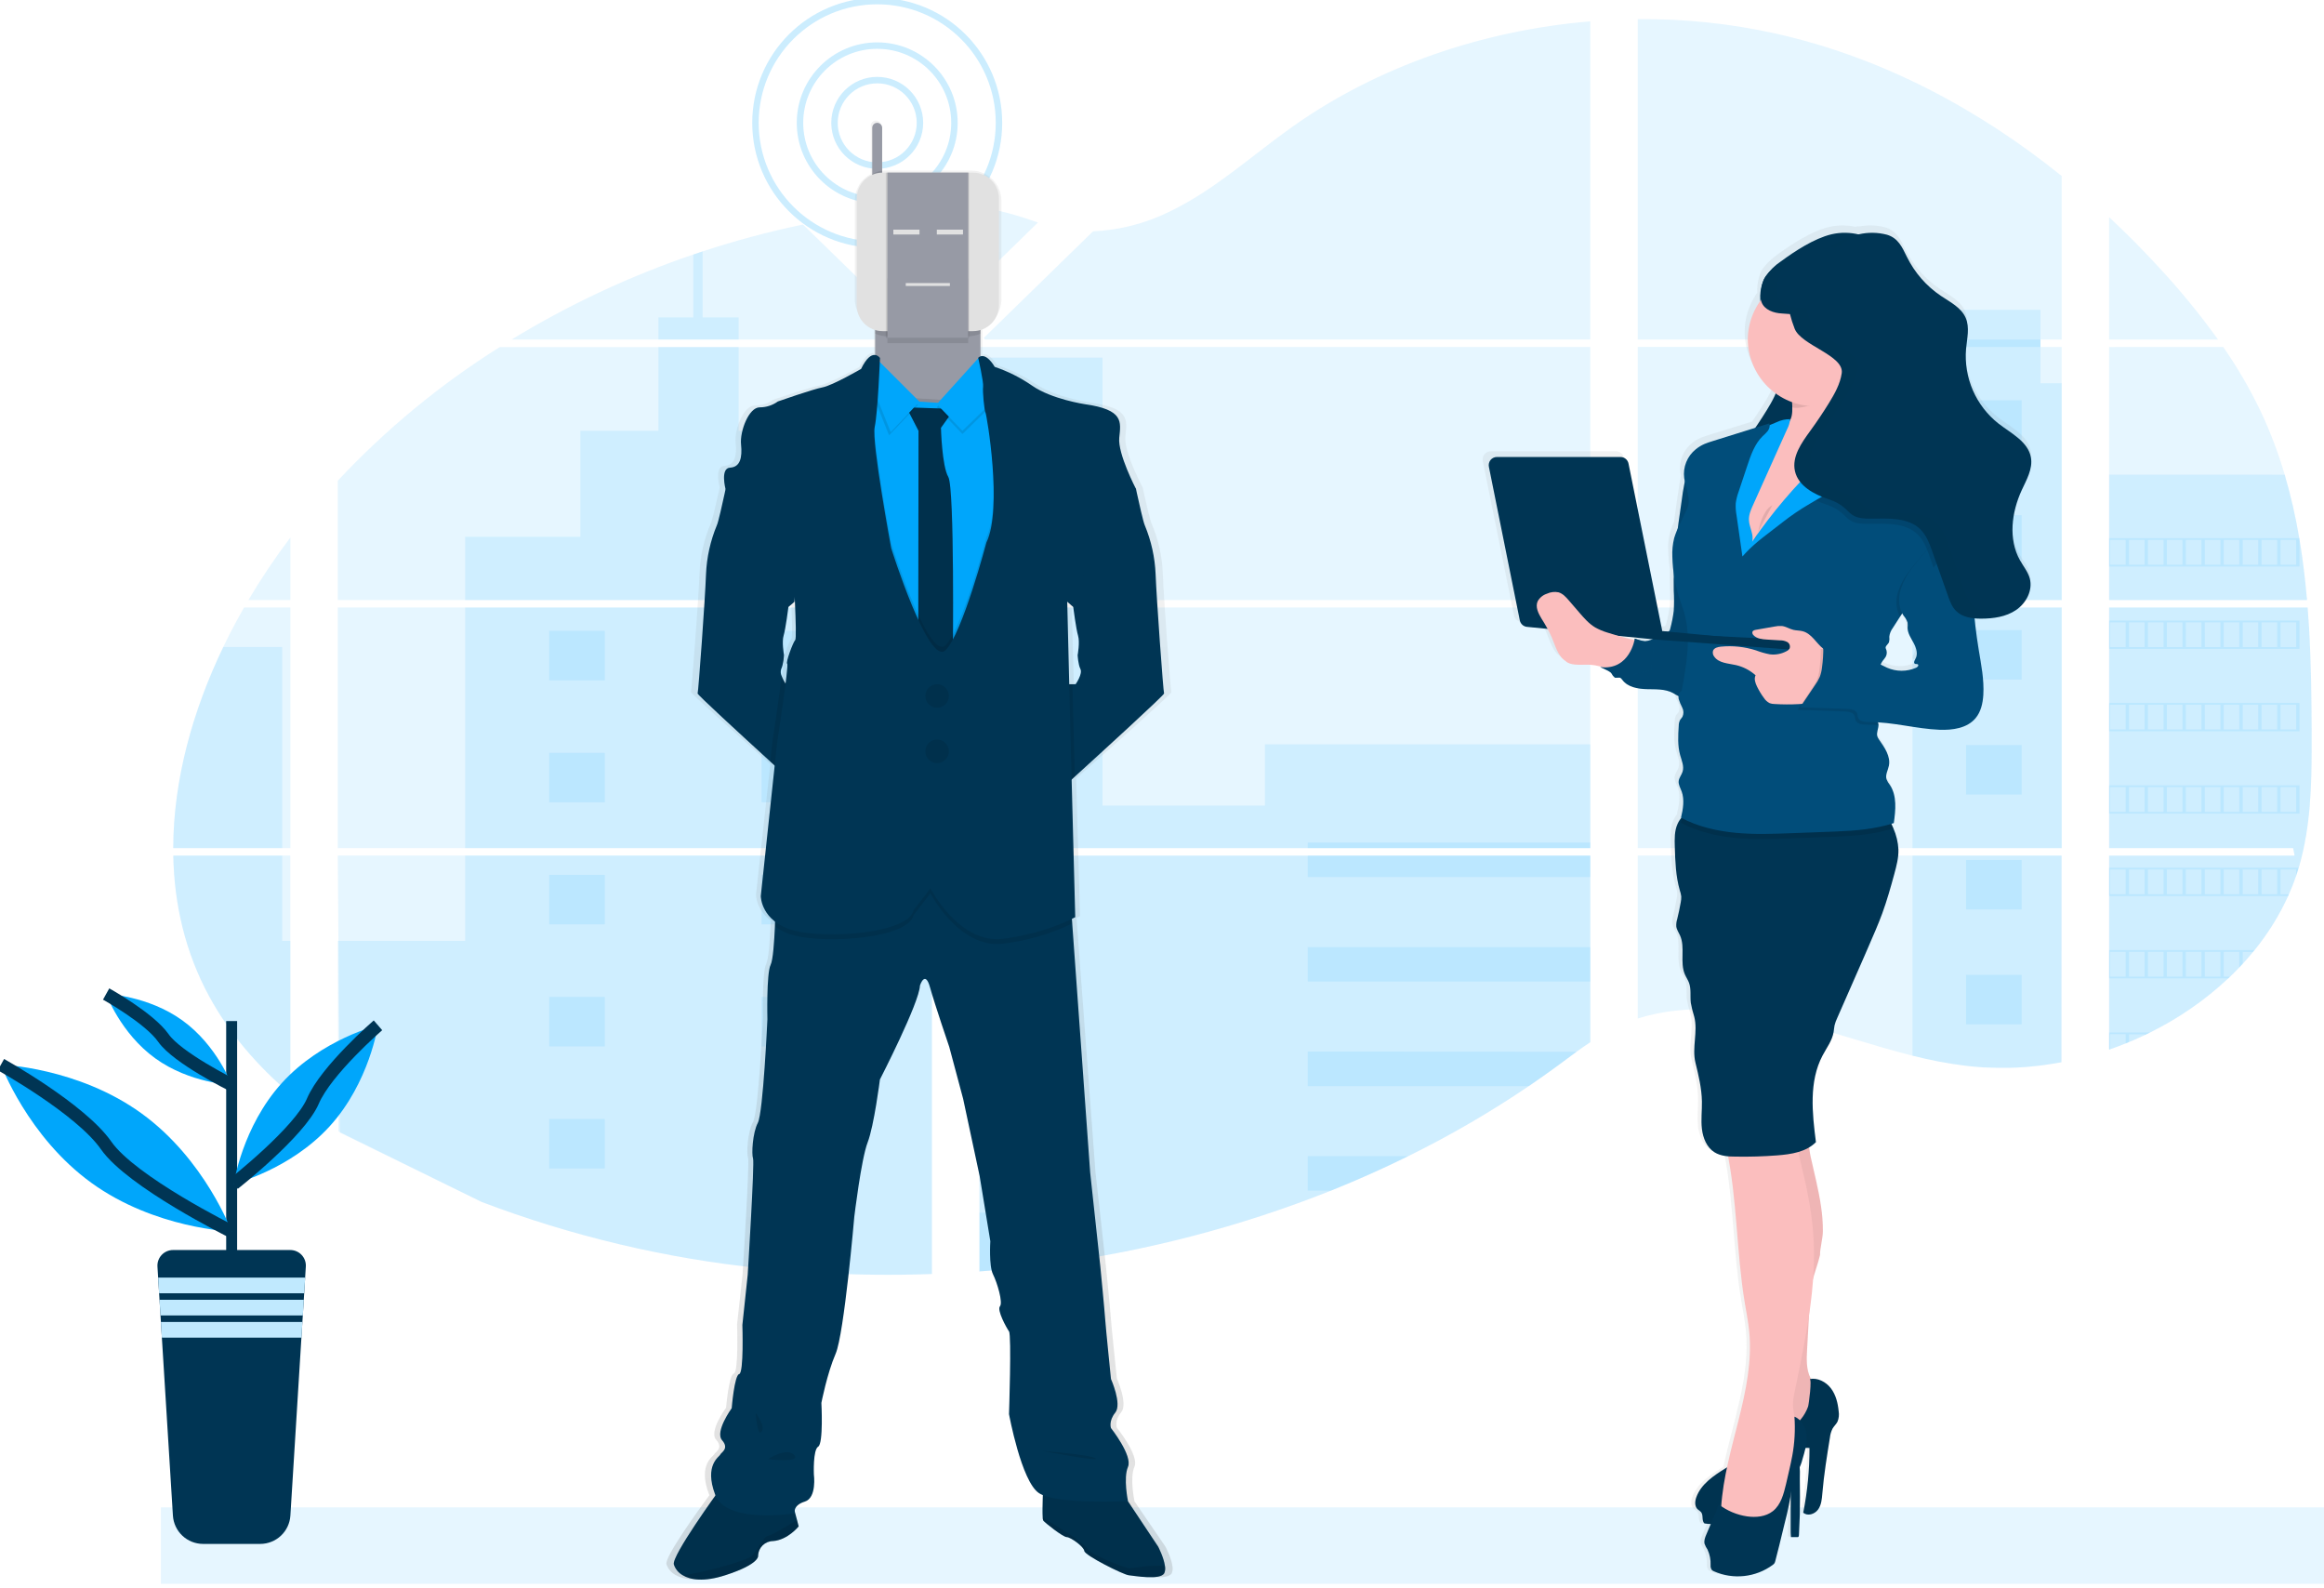 <svg width="360" height="246" viewBox="0 0 360 246" fill="none" xmlns="http://www.w3.org/2000/svg">
<g clip-path="url(#clip0)">
<path opacity="0.1" d="M357.465 94.09H326.716V131.361H355.217C355.291 131.746 355.365 132.13 355.445 132.515H326.716V162.565L326.86 162.518C327.672 162.234 328.478 161.933 329.278 161.609L329.796 161.401C330.612 161.06 331.418 160.7 332.214 160.321C332.495 160.191 332.776 160.054 333.054 159.913C337.475 157.735 341.551 154.918 345.151 151.552C345.254 151.465 345.351 151.368 345.448 151.278C345.936 150.806 346.418 150.324 346.886 149.833C347.06 149.652 347.221 149.472 347.401 149.284C347.953 148.686 348.485 148.067 349.003 147.445C349.08 147.351 349.154 147.258 349.231 147.171C351.318 144.61 353.069 141.794 354.441 138.789C354.485 138.702 354.522 138.605 354.562 138.515C354.983 137.572 355.361 136.615 355.689 135.642C355.826 135.234 355.96 134.823 356.077 134.411C356.12 134.288 356.154 134.164 356.191 134.044C357.893 128.077 358.09 121.87 358.09 115.699C358.09 114.979 358.09 114.26 358.09 113.542C358.09 111.05 358.054 108.542 358.01 106.037C358.01 105.388 357.977 104.739 357.963 104.087C357.92 102.435 357.863 100.776 357.783 99.124C357.763 98.666 357.739 98.204 357.712 97.749C357.712 97.485 357.686 97.221 357.666 96.957C357.605 95.996 357.538 95.04 357.465 94.09Z" fill="#00A6FB"/>
<path opacity="0.1" d="M326.716 52.592H343.585C340.823 48.75 337.827 45.082 334.612 41.609C332.107 38.873 329.472 36.204 326.716 33.636V52.592Z" fill="#00A6FB"/>
<path opacity="0.1" d="M326.716 53.746V92.937H357.368C357.368 92.823 357.368 92.706 357.338 92.602C357.311 92.291 357.284 91.984 357.254 91.676C357.224 91.315 357.184 90.95 357.147 90.589C357.11 90.228 357.064 89.803 357.017 89.412C356.97 89.02 356.93 88.626 356.88 88.234C356.829 87.843 356.783 87.452 356.729 87.064C356.676 86.676 356.625 86.284 356.569 85.897C356.522 85.562 356.475 85.251 356.425 84.93C356.355 84.472 356.281 84.017 356.204 83.562C356.204 83.495 356.181 83.425 356.171 83.361C355.614 80.04 354.861 76.754 353.913 73.522C352.912 70.099 351.64 66.76 350.11 63.539C348.465 60.128 346.553 56.852 344.391 53.743L326.716 53.746Z" fill="#00A6FB"/>
<path opacity="0.1" d="M253.692 94.09V131.361H319.371V94.09H253.692ZM253.692 132.511V157.752C261.338 155.307 270.08 156.297 278.007 158.304C284.144 159.859 290.124 161.983 296.251 163.505C298.987 164.205 301.765 164.73 304.569 165.077L305.257 165.154L306.261 165.244L307.264 165.318C307.299 165.314 307.333 165.314 307.368 165.318C307.515 165.318 307.666 165.318 307.816 165.338H307.97C308.15 165.338 308.331 165.358 308.512 165.358C308.769 165.358 309.03 165.358 309.291 165.381H309.625C309.883 165.381 310.144 165.381 310.405 165.381H310.977H311.438C311.635 165.381 311.829 165.381 312.023 165.361C312.338 165.361 312.652 165.334 312.97 165.314L313.555 165.274C313.796 165.274 314.04 165.241 314.278 165.217C314.789 165.177 315.281 165.127 315.799 165.063C316 165.04 316.204 165.017 316.405 164.986L316.702 164.95C317.207 164.883 317.706 164.806 318.211 164.719C318.582 164.662 318.953 164.595 319.328 164.525V132.511H253.692ZM302.542 52.578V53.729H253.692V92.936H319.371V53.742H316.077V52.592H319.371V27.264C306.595 16.97 291.662 8.909 275.03 5.19C268.025 3.64 260.866 2.893 253.692 2.963V52.592L302.542 52.578ZM152.375 52.358L152.605 52.578H246.344V3.307C229.655 4.695 213.381 10.301 200.261 19.588C193.957 24.047 188.294 29.334 181.221 32.752C177.509 34.594 173.454 35.642 169.314 35.829L152.375 52.358ZM151.729 32.144V43.297L160.786 34.458C157.418 33.294 154.763 32.501 151.716 32.157L151.729 32.144ZM151.428 172.465H151.729V196.916C155.147 196.66 158.552 196.31 161.943 195.866C177.105 193.908 191.962 190.059 206.167 184.408C207.692 183.792 209.206 183.16 210.709 182.511C211.71 182.066 212.706 181.62 213.696 181.174C215.181 180.491 216.654 179.79 218.117 179.07C224.592 175.893 230.838 172.267 236.809 168.221C237.181 167.966 237.555 167.712 237.923 167.455C238.661 166.942 239.396 166.425 240.127 165.903C240.492 165.639 240.856 165.378 241.217 165.11L241.97 164.555C242.719 163.996 243.465 163.438 244.221 162.883C244.92 162.381 245.625 161.879 246.341 161.411V132.515H171.03C171.084 132.348 171.134 132.18 171.191 132.003C171.13 132.174 171.077 132.338 171.027 132.515H151.716V172.458L151.428 172.465ZM151.729 53.736V92.936H246.344V53.742L151.729 53.736ZM151.729 94.083V131.361H246.344V94.09L151.729 94.083ZM132.813 33.291L144.371 44.572V32.1C140.498 32.341 136.645 32.738 132.813 33.291ZM52.321 94.09V131.361H144.371V94.09H52.321ZM74.569 186.144C88.52 191.455 103.106 194.916 117.957 196.438H118.02C120.825 196.734 123.64 196.964 126.465 197.127H126.569C132.485 197.461 138.425 197.538 144.355 197.317V132.511H52.321L52.656 175.428L74.569 186.144ZM26.833 131.361H44.987V94.09H37.806C37.06 95.398 36.338 96.719 35.652 98.053C35.284 98.766 34.926 99.488 34.579 100.21C29.853 110.027 26.849 120.802 26.833 131.361ZM26.833 132.511C26.98 140.083 28.686 147.518 32.428 154.384C35.538 160.07 39.859 165.087 44.973 169.435V132.511H26.833ZM38.478 92.936H44.987V83.237C42.637 86.346 40.464 89.584 38.478 92.936V92.936ZM79.244 52.592H142.201L142.428 52.371L142.094 52.037L124.391 34.776C119.135 35.868 113.943 37.256 108.843 38.933C108.361 39.09 107.88 39.267 107.401 39.418C97.559 42.759 88.116 47.177 79.244 52.592V52.592ZM52.321 74.455V92.936H133.05H144.365V54.809L143.074 53.759H77.405C68.188 59.549 59.757 66.505 52.321 74.455V74.455Z" fill="#00A6FB"/>
<path opacity="0.1" d="M326.716 73.515V92.936H357.368C357.368 92.823 357.368 92.706 357.338 92.602C357.311 92.291 357.284 91.983 357.254 91.676C357.224 91.314 357.184 90.95 357.147 90.589C357.11 90.228 357.064 89.803 357.017 89.412C356.97 89.02 356.93 88.626 356.88 88.234C356.829 87.843 356.783 87.452 356.729 87.064C356.676 86.676 356.625 86.284 356.569 85.896C356.522 85.562 356.475 85.251 356.425 84.93C356.355 84.472 356.281 84.017 356.204 83.562C356.204 83.495 356.181 83.425 356.171 83.361C355.614 80.04 354.861 76.754 353.913 73.522L326.716 73.515Z" fill="#00A6FB"/>
<path opacity="0.1" d="M357.465 94.09H326.716V131.361H355.217C355.291 131.746 355.365 132.13 355.445 132.515H326.716V162.565L326.86 162.518C327.672 162.234 328.478 161.933 329.278 161.609L329.796 161.401C330.612 161.06 331.418 160.7 332.214 160.321C332.495 160.191 332.776 160.054 333.054 159.913C337.475 157.735 341.551 154.918 345.151 151.552C345.254 151.465 345.351 151.368 345.448 151.278C345.936 150.806 346.418 150.324 346.886 149.833C347.06 149.652 347.221 149.472 347.401 149.284C347.953 148.686 348.485 148.067 349.003 147.445C349.08 147.351 349.154 147.258 349.231 147.171C351.318 144.61 353.069 141.794 354.441 138.789C354.485 138.702 354.522 138.605 354.562 138.515C354.983 137.572 355.361 136.615 355.689 135.642C355.826 135.234 355.96 134.823 356.077 134.411C356.12 134.288 356.154 134.164 356.191 134.044C357.893 128.077 358.09 121.87 358.09 115.699C358.09 114.979 358.09 114.26 358.09 113.542C358.09 111.05 358.054 108.542 358.01 106.037C358.01 105.388 357.977 104.739 357.963 104.087C357.92 102.435 357.863 100.776 357.783 99.124C357.763 98.666 357.739 98.204 357.712 97.749C357.712 97.485 357.686 97.221 357.666 96.957C357.605 95.996 357.538 95.04 357.465 94.09Z" fill="#00A6FB"/>
<path opacity="0.1" d="M296.254 59.358V92.94H319.375V59.358H316.08V47.987H302.545V59.358H296.254Z" fill="#00A6FB"/>
<path opacity="0.1" d="M319.375 94.09H296.254V131.361H319.375V94.09Z" fill="#00A6FB"/>
<path opacity="0.1" d="M319.375 132.515H296.254V163.505C298.99 164.204 301.767 164.729 304.569 165.077L305.261 165.154L306.264 165.244C306.599 165.271 306.933 165.298 307.268 165.318H307.371C307.518 165.318 307.669 165.318 307.819 165.338H307.973C308.154 165.338 308.338 165.355 308.518 165.358C308.779 165.358 309.037 165.358 309.298 165.378H309.632C309.89 165.378 310.147 165.378 310.411 165.378H310.98C311.134 165.378 311.291 165.378 311.445 165.378L312.03 165.358C312.341 165.358 312.659 165.331 312.973 165.311L313.555 165.271L314.281 165.214C314.789 165.174 315.284 165.12 315.799 165.06L316.405 164.983L316.702 164.947C317.207 164.88 317.706 164.803 318.211 164.716C318.585 164.659 318.956 164.589 319.331 164.522L319.375 132.515Z" fill="#00A6FB"/>
<path opacity="0.1" d="M170.786 55.391H151.719V92.936H170.786V55.391Z" fill="#00A6FB"/>
<path opacity="0.1" d="M151.719 94.09V131.361H246.348V115.288H195.943V124.769H170.783V94.09H151.719Z" fill="#00A6FB"/>
<path opacity="0.1" d="M151.415 172.478H151.716V196.916C155.134 196.66 158.538 196.31 161.93 195.866C177.103 193.911 191.972 190.061 206.187 184.405C210.252 182.777 214.235 181 218.137 179.074C224.605 175.892 230.846 172.265 236.813 168.221C238.302 167.211 239.77 166.175 241.217 165.114C242.221 164.378 243.224 163.622 244.227 162.893C244.926 162.388 245.632 161.89 246.351 161.418V132.515H171.05C171.104 132.341 171.154 132.181 171.207 132C171.15 132.171 171.097 132.334 171.047 132.515H151.716V172.462L151.415 172.478Z" fill="#00A6FB"/>
<path opacity="0.1" d="M101.993 52.592H114.415V49.157H108.843V38.933C108.361 39.094 107.876 39.268 107.398 39.418V49.157H101.993V52.592Z" fill="#00A6FB"/>
<path opacity="0.1" d="M72.054 92.936H133.054H133.033H133.06H144.371V55.391H141.167V83.15H126.518V66.719H114.415V53.746H101.993V66.719H89.896V83.144H72.054V92.936Z" fill="#00A6FB"/>
<path opacity="0.1" d="M72.053 94.09V131.361H144.371V94.09H72.053ZM74.579 186.144C88.53 191.455 103.117 194.916 117.967 196.438H118.03C120.835 196.735 123.65 196.964 126.475 197.127H126.579C132.495 197.462 138.435 197.538 144.365 197.318V132.512H72.053V145.726H52.321L52.425 175.231" fill="#00A6FB"/>
<path opacity="0.1" d="M43.712 132.515H26.846C26.993 140.084 28.702 147.515 32.445 154.381C35.552 160.087 39.876 165.084 44.987 169.432V145.726H43.712V132.515Z" fill="#00A6FB"/>
<path opacity="0.1" d="M26.836 131.361H43.712V100.211H34.595C29.856 110.027 26.849 120.806 26.836 131.361Z" fill="#00A6FB"/>
<path opacity="0.1" d="M161.933 65.83H151.719V77.602H161.933V65.83Z" fill="#00A6FB"/>
<path opacity="0.1" d="M161.933 90.228H151.719V92.937H161.933V90.228Z" fill="#00A6FB"/>
<path opacity="0.1" d="M161.933 94.09H151.719V102H161.933V94.09Z" fill="#00A6FB"/>
<path opacity="0.1" d="M161.933 114.628H151.719V126.401H161.933V114.628Z" fill="#00A6FB"/>
<path opacity="0.1" d="M161.933 139.03H151.719V150.802H161.933V139.03Z" fill="#00A6FB"/>
<path opacity="0.1" d="M151.716 172.462L151.415 172.478H151.716V175.211H161.93V163.428H151.716V172.462Z" fill="#00A6FB"/>
<path opacity="0.1" d="M151.716 187.823V196.916C155.134 196.66 158.538 196.31 161.93 195.866V187.839L151.716 187.823Z" fill="#00A6FB"/>
<path opacity="0.1" d="M246.348 130.499H202.575V131.361H246.348V130.499Z" fill="#00A6FB"/>
<path opacity="0.1" d="M246.348 132.515H202.575V135.83H246.348V132.515Z" fill="#00A6FB"/>
<path opacity="0.1" d="M246.348 146.692H202.575V152.024H246.348V146.692Z" fill="#00A6FB"/>
<path opacity="0.1" d="M202.572 162.87V168.221H236.813C238.302 167.211 239.77 166.175 241.217 165.114C242.221 164.378 243.224 163.625 244.227 162.893L202.572 162.87Z" fill="#00A6FB"/>
<path opacity="0.1" d="M202.572 179.073V184.404H206.187C210.254 182.777 214.237 181 218.137 179.073H202.572Z" fill="#00A6FB"/>
<path opacity="0.1" d="M117.97 105.365H126.585V97.703H117.97V105.365Z" fill="#00A6FB"/>
<path opacity="0.1" d="M304.552 69.662H313.167V62H304.552V69.662Z" fill="#00A6FB"/>
<path opacity="0.1" d="M304.552 87.462H313.167V79.8H304.552V87.462Z" fill="#00A6FB"/>
<path opacity="0.1" d="M304.552 105.257H313.167V97.595H304.552V105.257Z" fill="#00A6FB"/>
<path opacity="0.1" d="M304.552 123.057H313.167V115.395H304.552V123.057Z" fill="#00A6FB"/>
<path opacity="0.1" d="M304.552 140.856H313.167V133.194H304.552V140.856Z" fill="#00A6FB"/>
<path opacity="0.1" d="M304.552 158.652H313.167V150.99H304.552V158.652Z" fill="#00A6FB"/>
<path opacity="0.1" d="M85.074 105.365H93.689V97.703H85.074V105.365Z" fill="#00A6FB"/>
<path opacity="0.1" d="M117.97 124.264H126.585V116.602H117.97V124.264Z" fill="#00A6FB"/>
<path opacity="0.1" d="M85.074 124.264H93.689V116.602H85.074V124.264Z" fill="#00A6FB"/>
<path opacity="0.1" d="M117.97 143.164H126.585V135.502H117.97V143.164Z" fill="#00A6FB"/>
<path opacity="0.1" d="M85.074 143.164H93.689V135.502H85.074V143.164Z" fill="#00A6FB"/>
<path opacity="0.1" d="M117.97 162.067H126.585V154.405H117.97V162.067Z" fill="#00A6FB"/>
<path opacity="0.1" d="M85.074 162.067H93.689V154.405H85.074V162.067Z" fill="#00A6FB"/>
<path opacity="0.1" d="M117.97 180.967H126.585V173.305H117.97V180.967Z" fill="#00A6FB"/>
<path opacity="0.1" d="M85.074 180.967H93.689V173.305H85.074V180.967Z" fill="#00A6FB"/>
<path opacity="0.1" d="M126.589 197.144V192.201H117.973V196.441L126.589 197.144Z" fill="#00A6FB"/>
<path opacity="0.1" d="M326.716 83.351V87.736H356.204V83.351H326.716ZM353.268 83.629H355.686V87.461H353.268V83.629ZM350.331 83.629H352.749V87.461H350.331V83.629ZM347.401 83.629H349.819V87.461H347.401V83.629ZM344.465 83.629H346.883V87.461H344.465V83.629ZM341.532 83.629H343.96V87.461H341.542L341.532 83.629ZM338.595 83.629H341.013V87.461H338.609L338.595 83.629ZM335.659 83.629H338.077V87.461H335.659V83.629ZM332.726 83.629H335.144V87.461H332.726V83.629ZM329.793 83.629H332.211V87.461H329.793V83.629ZM326.86 83.629H329.278V87.461H326.86V83.629Z" fill="#00A6FB"/>
<path opacity="0.1" d="M326.716 96.114V100.498H356.204V96.114H326.716ZM353.268 96.391H355.686V100.221H353.268V96.391ZM350.331 96.391H352.749V100.221H350.331V96.391ZM347.401 96.391H349.819V100.221H347.401V96.391ZM344.465 96.391H346.883V100.221H344.465V96.391ZM341.532 96.391H343.96V100.221H341.542L341.532 96.391ZM338.595 96.391H341.013V100.221H338.609L338.595 96.391ZM335.659 96.391H338.077V100.221H335.659V96.391ZM332.726 96.391H335.144V100.221H332.726V96.391ZM329.793 96.391H332.211V100.221H329.793V96.391ZM326.86 96.391H329.278V100.221H326.86V96.391Z" fill="#00A6FB"/>
<path opacity="0.1" d="M326.716 108.876V113.258H356.204V108.876H326.716ZM353.268 109.151H355.686V112.98H353.268V109.151ZM350.331 109.151H352.749V112.98H350.331V109.151ZM347.401 109.151H349.819V112.98H347.401V109.151ZM344.465 109.151H346.883V112.98H344.465V109.151ZM341.532 109.151H343.96V112.98H341.542L341.532 109.151ZM338.595 109.151H341.013V112.98H338.609L338.595 109.151ZM335.659 109.151H338.077V112.98H335.659V109.151ZM332.726 109.151H335.144V112.98H332.726V109.151ZM329.793 109.151H332.211V112.98H329.793V109.151ZM326.86 109.151H329.278V112.98H326.86V109.151Z" fill="#00A6FB"/>
<path opacity="0.1" d="M326.716 121.635V126.013H356.204V121.635H326.716ZM353.268 121.906H355.686V125.746H353.268V121.906ZM350.331 121.906H352.749V125.746H350.331V121.906ZM347.401 121.906H349.819V125.746H347.401V121.906ZM344.465 121.906H346.883V125.746H344.465V121.906ZM341.532 121.906H343.96V125.746H341.542L341.532 121.906ZM338.595 121.906H341.013V125.746H338.609L338.595 121.906ZM335.659 121.906H338.077V125.746H335.659V121.906ZM332.726 121.906H335.144V125.746H332.726V121.906ZM329.793 121.906H332.211V125.746H329.793V121.906ZM326.86 121.906H329.278V125.746H326.86V121.906Z" fill="#00A6FB"/>
<path opacity="0.1" d="M326.716 134.391V138.789H354.442C354.482 138.702 354.522 138.605 354.559 138.515H353.268V134.669H355.686V135.625C355.826 135.217 355.96 134.806 356.077 134.391H326.716ZM350.331 134.669H352.749V138.498H350.331V134.669ZM347.401 134.669H349.819V138.498H347.401V134.669ZM344.465 134.669H346.883V138.498H344.465V134.669ZM341.532 134.669H343.96V138.498H341.542L341.532 134.669ZM338.595 134.669H341.013V138.498H338.609L338.595 134.669ZM335.659 134.669H338.077V138.498H335.659V134.669ZM332.726 134.669H335.144V138.498H332.726V134.669ZM329.793 134.669H332.211V138.498H329.793V134.669ZM326.86 134.669H329.278V138.498H326.86V134.669Z" fill="#00A6FB"/>
<path opacity="0.1" d="M326.716 147.15V151.532H345.147C345.254 151.441 345.348 151.348 345.445 151.257H344.465V147.428H346.883V149.826L347.401 149.274V147.435H349.003C349.08 147.341 349.154 147.247 349.231 147.16L326.716 147.15ZM341.532 147.425H343.96V151.257H341.542L341.532 147.425ZM338.595 147.425H341.013V151.257H338.609L338.595 147.425ZM335.659 147.425H338.077V151.257H335.659V147.425ZM332.726 147.425H335.144V151.257H332.726V147.425ZM329.793 147.425H332.211V151.257H329.793V147.425ZM326.86 147.425H329.278V151.257H326.86V147.425Z" fill="#00A6FB"/>
<path opacity="0.1" d="M326.716 159.913V162.565L326.86 162.518V160.177H329.278V161.602L329.793 161.388V160.194H332.211V160.328C332.495 160.197 332.776 160.06 333.054 159.92L326.716 159.913Z" fill="#00A6FB"/>
<path opacity="0.1" d="M151.415 172.478H151.716H151.415ZM171.027 132.512C171.08 132.344 171.13 132.177 171.187 132C171.13 132.17 171.077 132.344 171.027 132.512ZM302.542 52.592V53.742H316.077V52.592H302.542ZM151.415 172.478H151.716H151.415ZM171.027 132.512C171.08 132.344 171.13 132.177 171.187 132C171.13 132.17 171.077 132.344 171.027 132.512ZM151.415 172.478H151.716H151.415ZM171.027 132.512C171.08 132.344 171.13 132.177 171.187 132C171.13 132.17 171.077 132.344 171.027 132.512Z" fill="#00A6FB"/>
<path opacity="0.1" d="M360 233.458H24.926V245.304H360V233.458Z" fill="#00A6FB"/>
<path d="M36.732 158.144H35.037V196.277H36.732V158.144Z" fill="#003554"/>
<path d="M47.375 196.161L47.268 197.88L47.12 200.304L47.057 201.308L46.906 203.733L46.843 204.736L46.692 207.157L44.983 234.733C44.909 235.919 44.387 237.033 43.522 237.849C42.656 238.664 41.513 239.12 40.324 239.124H31.445C30.258 239.12 29.116 238.666 28.251 237.853C27.386 237.039 26.862 235.928 26.786 234.743L25.074 207.167L24.926 204.746L24.863 203.743L24.709 201.318L24.649 200.315L24.498 197.89L24.391 196.171C24.371 195.841 24.419 195.511 24.531 195.201C24.643 194.891 24.818 194.606 25.044 194.366C25.27 194.126 25.543 193.934 25.846 193.804C26.149 193.673 26.476 193.605 26.806 193.605H44.963C45.292 193.605 45.618 193.672 45.92 193.802C46.223 193.932 46.495 194.122 46.721 194.362C46.947 194.601 47.122 194.884 47.234 195.194C47.346 195.503 47.394 195.832 47.375 196.161V196.161Z" fill="#003554"/>
<path d="M47.271 197.879L47.12 200.304H24.649L24.502 197.879H47.271Z" fill="#C0E9FE"/>
<path d="M47.06 201.314L46.91 203.743H24.863L24.712 201.314H47.06Z" fill="#C0E9FE"/>
<path d="M46.843 204.752L46.696 207.177H25.077L24.926 204.752H46.843Z" fill="#C0E9FE"/>
<path d="M21.913 172.438C31.776 179.572 35.883 190.736 35.883 190.736C35.883 190.736 23.997 190.328 14.144 183.191C4.291 176.054 0.147 164.893 0.147 164.893C0.147 164.893 12.047 165.301 21.913 172.438Z" fill="#00A6FB"/>
<path d="M0.147 164.893C0.147 164.893 12.485 171.743 16.442 177.411C20.398 183.08 35.87 190.736 35.87 190.736" stroke="#003554" stroke-width="2" stroke-miterlimit="10"/>
<path d="M28.278 158.06C33.649 161.943 35.883 168.02 35.883 168.02C35.883 168.02 29.415 167.796 24.044 163.913C18.672 160.03 16.442 153.953 16.442 153.953C16.442 153.953 22.91 154.174 28.278 158.06Z" fill="#00A6FB"/>
<path d="M16.442 153.953C16.442 153.953 23.154 157.682 25.311 160.766C27.468 163.849 35.883 168.02 35.883 168.02" stroke="#003554" stroke-width="2" stroke-miterlimit="10"/>
<path d="M43.686 167.709C37.518 174.488 36.214 183.344 36.214 183.344C36.214 183.344 44.91 181.211 51.077 174.431C57.244 167.652 58.548 158.799 58.548 158.799C58.548 158.799 49.853 160.93 43.686 167.709Z" fill="#00A6FB"/>
<path d="M58.548 158.799C58.548 158.799 50.522 165.746 48.471 170.535C46.421 175.324 36.214 183.344 36.214 183.344" stroke="#003554" stroke-width="2" stroke-miterlimit="10"/>
<path opacity="0.2" d="M135.886 25.646C139.542 25.646 142.505 22.682 142.505 19.027C142.505 15.371 139.542 12.408 135.886 12.408C132.231 12.408 129.268 15.371 129.268 19.027C129.268 22.682 132.231 25.646 135.886 25.646Z" stroke="#00A6FB" stroke-miterlimit="10"/>
<path opacity="0.2" d="M135.886 30.99C142.493 30.99 147.849 25.634 147.849 19.027C147.849 12.42 142.493 7.063 135.886 7.063C129.279 7.063 123.923 12.42 123.923 19.027C123.923 25.634 129.279 30.99 135.886 30.99Z" stroke="#00A6FB" stroke-miterlimit="10"/>
<path opacity="0.2" d="M135.886 37.886C146.302 37.886 154.746 29.442 154.746 19.026C154.746 8.611 146.302 0.167 135.886 0.167C125.47 0.167 117.027 8.611 117.027 19.026C117.027 29.442 125.47 37.886 135.886 37.886Z" stroke="#00A6FB" stroke-miterlimit="10"/>
<path d="M181.612 242.549C181.435 241.231 180.528 239.539 180.528 239.539L175.689 232.465H175.732C175.732 232.465 174.967 228.91 175.732 227.171C176.498 225.432 173.01 221.131 173.01 221.131C173.01 221.131 172.585 220.054 173.679 218.729C174.773 217.405 173.01 213.519 173.01 213.519C173.01 213.519 172.157 205.408 172.074 204.154C171.99 202.9 171.308 196.047 171.308 196.047L169.689 181.482L166.813 142.886L166.759 142.164C167.117 141.993 167.304 141.886 167.304 141.886L166.702 120.559L167.201 120.121C171.549 116.284 181.552 107.412 181.455 107.208C181.324 106.96 180.241 92.375 180.117 88.713C180.008 86.107 179.429 83.543 178.408 81.144C178.157 80.656 177.435 77.465 177.134 76.1L177.003 75.495C177.003 75.495 174.067 70.034 174.328 67.552C174.589 65.07 175.094 63.204 168.836 62.338C168.836 62.338 163.559 61.572 160.452 59.482C158.596 58.231 156.577 57.243 154.452 56.545C154.452 56.545 153.301 54.539 152.181 54.927V50.666C153.041 50.329 153.781 49.742 154.306 48.982C154.831 48.222 155.117 47.322 155.127 46.398V31.05C155.11 29.804 154.598 28.615 153.704 27.746C152.81 26.877 151.608 26.398 150.361 26.415H137.054C136.861 26.42 136.669 26.436 136.478 26.465V19.442C136.478 19.34 136.457 19.24 136.417 19.147C136.377 19.053 136.318 18.97 136.244 18.9C136.095 18.754 135.894 18.672 135.686 18.672C135.479 18.67 135.279 18.749 135.13 18.893C134.982 19.038 134.897 19.235 134.893 19.442V26.963C134.151 27.351 133.528 27.932 133.092 28.646C132.655 29.361 132.421 30.18 132.415 31.017V46.365C132.425 47.288 132.71 48.188 133.235 48.948C133.759 49.708 134.498 50.295 135.358 50.632V54.682C134.819 54.619 134.02 54.99 133.11 56.843C133.11 56.843 128.555 59.408 126.98 59.699C125.405 59.99 119.829 61.89 119.829 61.89C118.982 62.484 117.972 62.802 116.937 62.8C115.191 62.8 113.743 66.525 113.957 68.552C114.171 70.579 113.826 72.067 112.211 72.151C110.595 72.234 111.478 75.472 111.485 75.495C111.465 75.585 111.411 75.83 111.334 76.184C111.02 77.599 110.331 80.632 110.09 81.107C109.062 83.505 108.477 86.069 108.365 88.676C108.238 92.355 107.151 106.923 107.027 107.171C106.947 107.335 113.803 113.458 118.629 117.736L119.324 118.351L117.107 138.596C117.107 138.596 117.107 140.863 119.388 142.562C119.388 142.793 119.388 143.037 119.361 143.284C119.264 145.626 119.07 148.519 118.692 149.271C118.023 150.609 118.181 157.709 118.181 157.709C118.181 157.709 117.512 172.194 116.649 173.763C115.786 175.331 115.625 178.646 115.883 179.308C116.141 179.97 115.03 197.348 115.03 197.348L114.177 205.124C114.177 205.124 114.435 212.572 113.669 212.739C112.903 212.907 112.475 218.034 112.475 218.034C112.475 218.034 109.753 221.676 110.943 223C112.134 224.325 110.766 224.903 110.642 225.234C110.518 225.565 108.047 226.806 109.836 231.438C109.853 231.485 109.876 231.525 109.896 231.569C108.224 233.833 102.916 241.164 103.237 242.271C103.48 242.988 103.988 243.586 104.656 243.943C105.903 244.672 108.047 245.01 111.452 243.943C117.114 242.164 116.689 240.88 116.689 240.88C116.689 240.88 116.732 238.813 119.074 238.646C121.415 238.478 123.161 236.371 123.161 236.371L122.886 235.368L122.508 233.987C122.555 233.575 122.843 232.9 124.137 232.515C126.097 231.937 125.585 228.298 125.585 228.298C125.585 228.298 125.415 224.488 126.254 223.994C127.094 223.499 126.763 217.208 126.763 217.208C126.763 217.208 127.702 212.656 129.064 209.592C130.425 206.529 132.044 188.328 132.044 188.328C132.044 188.328 133.147 179.391 134.171 176.826C135.194 174.261 136.13 167.06 136.13 167.06C136.13 167.06 142.431 155.144 142.515 152.495C142.515 152.495 143.331 150.014 144.117 152.746C144.903 155.478 147.197 162.014 147.197 162.014L149.411 170.04L152.05 182.037L153.753 192.134C153.753 192.134 153.502 195.98 154.181 197.318C154.86 198.656 155.799 201.703 155.288 202.284C154.776 202.866 156.311 205.592 156.736 206.171C157.161 206.749 156.736 219 156.736 219C156.736 219 158.692 229.425 161.502 231.244C161.699 231.368 161.907 231.474 162.124 231.559C162.084 232.689 162.044 234.201 162.097 234.99C162.091 235.167 162.121 235.343 162.184 235.509C162.438 235.843 165.334 238.07 165.93 238.07C166.525 238.07 168.652 239.522 168.739 240.224C168.826 240.927 174.963 243.903 175.829 243.99C176.696 244.077 180.913 244.816 181.515 243.656C181.659 243.305 181.692 242.919 181.612 242.549V242.549ZM166.535 93.435L166.973 93.803C166.973 93.803 167.418 97.218 167.739 98.238C168.06 99.258 167.676 101.248 167.676 101.248C167.676 101.248 167.739 102.676 168.12 103.418C168.502 104.161 167.371 105.779 167.371 105.779H166.334L166 92.997L166.535 93.435ZM120.435 104.472C120.276 104.143 120.252 103.765 120.368 103.418C120.46 103.232 120.532 103.037 120.585 102.836C120.711 102.315 120.788 101.783 120.816 101.248C120.817 101.242 120.817 101.237 120.816 101.231C120.783 101.037 120.455 99.224 120.756 98.221C121.057 97.218 121.522 93.786 121.522 93.786L121.813 93.542L122.482 92.98C122.482 92.98 122.502 92.766 122.528 92.415C122.672 95.425 122.786 98.716 122.602 98.897C122.268 99.231 121.027 102.455 121.324 102.575C121.421 102.616 121.288 103.913 121.064 105.646C120.812 105.279 120.602 104.887 120.435 104.475V104.472Z" fill="url(#paint0_linear)"/>
<path d="M136.652 19.793V29.936C136.652 30.14 136.571 30.336 136.427 30.48C136.283 30.625 136.087 30.706 135.883 30.706C135.679 30.706 135.483 30.625 135.339 30.48C135.195 30.336 135.114 30.14 135.114 29.936V19.793C135.114 19.692 135.134 19.592 135.172 19.498C135.211 19.405 135.268 19.32 135.339 19.249C135.41 19.177 135.495 19.121 135.589 19.082C135.682 19.043 135.782 19.023 135.883 19.023C136.086 19.025 136.281 19.107 136.425 19.251C136.569 19.395 136.65 19.589 136.652 19.793Z" fill="#979AA5"/>
<path d="M151.883 46.91V62.672C151.879 63.932 151.378 65.138 150.487 66.029C149.597 66.919 148.39 67.421 147.13 67.425H140.321C139.061 67.422 137.854 66.921 136.962 66.03C136.071 65.139 135.569 63.932 135.565 62.672V46.91C135.57 45.65 136.072 44.443 136.963 43.553C137.854 42.663 139.061 42.161 140.321 42.157H147.13C148.39 42.161 149.597 42.663 150.487 43.553C151.378 44.444 151.879 45.65 151.883 46.91V46.91Z" fill="#979AA5"/>
<path d="M125.107 105.977L123.806 122.03C123.806 122.03 121.853 120.261 119.324 117.953C114.642 113.682 107.987 107.565 108.064 107.405C108.187 107.157 109.241 92.592 109.365 88.936C109.474 86.337 110.04 83.778 111.037 81.375C111.271 80.903 111.94 77.876 112.244 76.462C112.341 76.02 112.398 75.736 112.398 75.736L114.569 74.866C114.569 74.866 123.679 85.03 123.679 85.217C123.679 85.405 123.06 93.211 123.06 93.211L122.411 93.776L122.13 94.017C122.13 94.017 121.696 97.428 121.385 98.448C121.094 99.418 121.411 101.247 121.445 101.438V101.455C121.417 101.989 121.341 102.52 121.217 103.04C121.167 103.241 121.098 103.437 121.01 103.625C120.898 103.971 120.921 104.346 121.074 104.676C121.246 105.135 121.47 105.572 121.742 105.98L125.107 105.977Z" fill="#003554"/>
<path d="M180.321 107.401C180.418 107.595 170.699 116.465 166.488 120.294L164.579 122.027L163.278 105.973H166.622C166.622 105.973 167.739 104.361 167.368 103.632C166.997 102.903 166.933 101.461 166.933 101.461C166.933 101.461 167.304 99.478 166.997 98.451C166.689 97.425 166.251 94.02 166.251 94.02L165.826 93.639L165.321 93.197C165.321 93.197 164.696 85.401 164.696 85.214C164.696 85.027 173.806 74.863 173.806 74.863L175.973 75.732C175.973 75.732 176.023 75.966 176.1 76.338C176.395 77.675 177.104 80.886 177.338 81.371C178.336 83.774 178.902 86.334 179.01 88.933C179.144 92.588 180.197 107.154 180.321 107.401Z" fill="#003554"/>
<path d="M180.361 243.642C179.783 244.799 175.679 244.057 174.849 243.977C174.02 243.896 168.05 240.916 167.967 240.217C167.883 239.518 165.816 238.067 165.241 238.067C164.666 238.067 161.853 235.836 161.602 235.505C161.542 235.34 161.514 235.165 161.518 234.99C161.431 233.632 161.602 230.134 161.602 230.134L173.585 230.803L179.411 239.552C179.411 239.552 180.288 241.224 180.462 242.562C180.532 242.924 180.497 243.299 180.361 243.642V243.642Z" fill="#003554"/>
<path opacity="0.1" d="M180.361 243.642C179.783 244.799 175.679 244.057 174.849 243.977C174.02 243.896 168.05 240.916 167.967 240.217C167.883 239.518 165.816 238.067 165.241 238.067C164.666 238.067 161.853 235.836 161.602 235.505C161.542 235.34 161.514 235.165 161.518 234.99C161.431 233.632 161.602 230.134 161.602 230.134L173.585 230.803L179.411 239.552C179.411 239.552 180.288 241.224 180.462 242.562C180.532 242.924 180.497 243.299 180.361 243.642V243.642Z" fill="black"/>
<path opacity="0.1" d="M180.361 243.642C179.783 244.799 175.679 244.057 174.85 243.976C174.02 243.896 168.05 240.916 167.967 240.217C167.883 239.518 165.816 238.067 165.241 238.067C164.666 238.067 161.853 235.836 161.602 235.505C161.542 235.34 161.514 235.165 161.518 234.99L165.405 237.451C165.405 237.451 167.883 239.023 168.545 239.973C169.207 240.923 174.418 242.866 174.85 242.903C175.184 242.936 178.595 242.281 180.462 242.568C180.53 242.928 180.496 243.301 180.361 243.642V243.642Z" fill="black"/>
<path d="M123.716 236.411C123.716 236.411 122.02 238.518 119.749 238.682C119.152 238.688 118.579 238.923 118.149 239.337C117.718 239.752 117.463 240.316 117.435 240.913C117.435 240.913 117.85 242.197 112.355 243.973C109.047 245.043 106.967 244.705 105.753 243.973C105.099 243.61 104.609 243.012 104.381 242.301C104.01 240.98 111.321 230.929 111.321 230.929L117.973 230.515L122.726 232.665L123.452 235.384L123.716 236.411Z" fill="#003554"/>
<path opacity="0.1" d="M123.716 236.411C123.716 236.411 122.02 238.518 119.749 238.682C119.152 238.688 118.579 238.923 118.149 239.337C117.718 239.752 117.463 240.316 117.435 240.913C117.435 240.913 117.85 242.197 112.355 243.973C109.047 245.043 106.967 244.705 105.753 243.973C105.099 243.61 104.609 243.012 104.381 242.301C104.01 240.98 111.321 230.929 111.321 230.929L117.973 230.515L122.726 232.665L123.452 235.384L123.716 236.411Z" fill="black"/>
<path opacity="0.1" d="M123.716 236.412C123.716 236.412 122.02 238.519 119.749 238.683C119.152 238.689 118.579 238.923 118.149 239.338C117.718 239.753 117.463 240.316 117.435 240.913C117.435 240.913 117.85 242.198 112.355 243.973C109.047 245.044 106.967 244.706 105.753 243.973C108.873 243.639 115.763 241.679 116.455 240.997C117.281 240.167 118.314 237.897 119.017 237.856C119.502 237.826 121.977 236.335 123.462 235.412L123.716 236.412Z" fill="black"/>
<path d="M174.729 227.197C173.987 228.933 174.729 232.485 174.729 232.485C174.729 232.485 163.655 233.067 160.93 231.248C158.204 229.428 156.301 219.017 156.301 219.017C156.301 219.017 156.712 206.789 156.301 206.207C155.89 205.626 154.401 202.903 154.896 202.328C155.391 201.753 154.482 198.689 153.823 197.368C153.164 196.047 153.408 192.244 153.408 192.244L151.756 182.164L149.194 170.181L147.047 162.154C147.047 162.154 144.816 155.626 144.057 152.896C143.298 150.167 142.502 152.649 142.502 152.649C142.421 155.294 136.304 167.194 136.304 167.194C136.304 167.194 135.395 174.381 134.401 176.943C133.408 179.505 132.338 188.432 132.338 188.432C132.338 188.432 130.769 206.609 129.445 209.666C128.12 212.722 127.237 217.281 127.237 217.281C127.237 217.281 127.572 223.562 126.742 224.057C125.913 224.552 126.074 228.355 126.074 228.355C126.074 228.355 126.569 231.99 124.666 232.572C122.763 233.154 123.097 234.388 123.097 234.388C123.097 234.388 112.522 236.114 110.783 231.495C109.043 226.876 111.452 225.629 111.565 225.298C111.679 224.967 113.017 224.391 111.856 223.067C110.696 221.743 113.344 218.107 113.344 218.107C113.344 218.107 113.759 212.987 114.502 212.819C115.244 212.652 114.997 205.217 114.997 205.217L115.823 197.452C115.823 197.452 116.9 180.097 116.652 179.435C116.405 178.773 116.569 175.468 117.395 173.9C118.221 172.331 118.876 157.87 118.876 157.87C118.876 157.87 118.709 150.763 119.371 149.442C119.746 148.692 119.933 145.813 120.04 143.462C120.107 141.672 120.127 140.187 120.127 140.187L129.378 136.716L141.284 132.917L151.284 137.706L165.91 140.515L166.094 143.04L168.873 181.599L170.445 196.144C170.445 196.144 171.114 203 171.191 204.238C171.268 205.475 172.097 213.579 172.097 213.579C172.097 213.579 173.833 217.462 172.766 218.783C171.699 220.104 172.097 221.181 172.097 221.181C172.097 221.181 175.485 225.462 174.729 227.197Z" fill="#003554"/>
<path opacity="0.1" d="M157.391 60.776L153.592 128.495L132.93 124.157L128.839 97.01L132.89 60.568L135.94 60.96L141.321 61.645L146.649 61.976L152.421 61.331L157.391 60.776Z" fill="black"/>
<path d="M157.391 61.274L153.592 128.99L132.93 124.652L128.839 97.505L132.89 61.067L135.94 61.455L141.321 62.141L146.649 62.472L152.421 61.826L157.391 61.274Z" fill="#00A6FB"/>
<path d="M140.408 63.09L147.846 63.338L145.756 66.264C145.756 66.264 145.903 72.177 146.896 73.873C147.89 75.569 147.599 101.763 147.599 101.763L145.632 105.522L142.244 101.308L142.284 66.726L140.408 63.09Z" fill="#003554"/>
<path opacity="0.1" d="M140.408 63.09L147.846 63.338L145.756 66.264C145.756 66.264 145.903 72.177 146.896 73.873C147.89 75.569 147.599 101.763 147.599 101.763L145.632 105.522L142.244 101.308L142.284 66.726L140.408 63.09Z" fill="black"/>
<path opacity="0.1" d="M152.06 55.405L145.12 63.09L149.087 67.221L155.655 60.819L152.06 55.405Z" fill="black"/>
<path d="M151.602 55.415L145.117 62.592L149.084 66.726L155.666 60.321L152.452 55.478C152.408 55.408 152.348 55.349 152.277 55.306C152.206 55.263 152.126 55.238 152.043 55.231C151.96 55.225 151.877 55.239 151.801 55.27C151.724 55.302 151.656 55.352 151.602 55.415V55.415Z" fill="#00A6FB"/>
<path opacity="0.1" d="M142.187 62.719L135.164 55.696L134.502 59.371L137.726 67.428L142.187 62.719Z" fill="black"/>
<path d="M142.435 62.224L135.411 55.197L134.749 58.876L137.973 66.933L142.435 62.224Z" fill="#00A6FB"/>
<path opacity="0.1" d="M166.084 143.04C162.717 144.651 159.11 145.701 155.405 146.147C148.589 147.017 144.127 138.341 144.127 138.341L141.525 141.729C140.699 145.325 128.094 146.231 122.973 144.866C121.911 144.605 120.912 144.132 120.037 143.475C120.104 141.686 120.124 140.201 120.124 140.201L129.378 136.716L141.284 132.917L151.284 137.706L165.91 140.515L166.084 143.04Z" fill="black"/>
<path opacity="0.1" d="M157.388 61.271L153.589 128.987L132.93 124.639L128.839 97.495L132.89 61.04L135.94 61.428C135.861 62.752 135.712 64.07 135.492 65.378C134.997 67.692 138.054 84.137 138.054 84.137C138.054 84.137 143.863 102.575 146.482 99.92C149.1 97.264 152.803 83.227 152.803 83.227C155.324 78.02 152.846 63.438 152.659 63.127C152.528 62.692 152.449 62.243 152.421 61.789L157.388 61.271Z" fill="black"/>
<path opacity="0.1" d="M166.314 113.659L166.488 120.294L164.579 122.027L163.278 105.973H166.127L166.314 113.659Z" fill="black"/>
<path opacity="0.1" d="M121.448 101.435V101.451C121.421 101.986 121.344 102.516 121.221 103.037C121.221 102.889 121.221 102.806 121.194 102.796C121.074 102.742 121.217 102.137 121.448 101.435Z" fill="black"/>
<path opacity="0.1" d="M125.107 105.977L123.806 122.03C123.806 122.03 121.853 120.261 119.324 117.953L119.625 115.111C119.625 115.111 120.692 108.121 121.08 104.676C121.252 105.135 121.477 105.573 121.749 105.98L125.107 105.977Z" fill="black"/>
<path d="M136.314 55.444C136.314 55.444 135.077 53.629 133.385 57.14C133.385 57.14 128.963 59.702 127.435 59.99C125.906 60.277 120.495 62.18 120.495 62.18C119.677 62.773 118.692 63.091 117.682 63.09C115.99 63.09 114.585 66.806 114.793 68.832C115 70.859 114.669 72.344 113.097 72.428C111.525 72.511 112.395 75.772 112.395 75.772L122.85 87.756C122.85 87.756 123.518 98.792 123.184 99.127C122.85 99.461 121.652 102.679 121.943 102.806C122.234 102.933 120.371 115.12 120.371 115.12L117.85 138.789C117.85 138.789 117.85 142.752 122.973 144.117C128.097 145.481 140.699 144.572 141.525 140.976L144.127 137.588C144.127 137.588 148.589 146.284 155.405 145.398C162.221 144.511 166.562 142.053 166.562 142.053L165.816 113.669L165.321 93.217L175.98 75.742C175.98 75.742 173.13 70.287 173.378 67.809C173.625 65.331 174.124 63.461 168.05 62.602C168.05 62.602 162.926 61.839 159.91 59.752C158.115 58.505 156.154 57.518 154.084 56.819C154.084 56.819 152.712 54.344 151.528 55.414C151.528 55.414 152.391 59.214 152.288 59.896C152.184 60.578 152.472 63.595 152.659 63.909C152.846 64.224 155.334 78.802 152.803 84.01C152.803 84.01 149.1 98.057 146.482 100.699C143.863 103.341 138.054 84.916 138.054 84.916C138.054 84.916 134.997 68.475 135.492 66.16C135.987 63.846 136.314 55.444 136.314 55.444Z" fill="#003554"/>
<path d="M145.161 109.615C146.165 109.615 146.98 108.801 146.98 107.796C146.98 106.791 146.165 105.977 145.161 105.977C144.156 105.977 143.341 106.791 143.341 107.796C143.341 108.801 144.156 109.615 145.161 109.615Z" fill="#003554"/>
<path d="M145.161 118.187C146.165 118.187 146.98 117.373 146.98 116.368C146.98 115.363 146.165 114.548 145.161 114.548C144.156 114.548 143.341 115.363 143.341 116.368C143.341 117.373 144.156 118.187 145.161 118.187Z" fill="#003554"/>
<path opacity="0.1" d="M145.161 109.615C146.165 109.615 146.98 108.801 146.98 107.796C146.98 106.791 146.165 105.977 145.161 105.977C144.156 105.977 143.341 106.791 143.341 107.796C143.341 108.801 144.156 109.615 145.161 109.615Z" fill="black"/>
<path opacity="0.1" d="M145.161 118.187C146.165 118.187 146.98 117.373 146.98 116.368C146.98 115.363 146.165 114.548 145.161 114.548C144.156 114.548 143.341 115.363 143.341 116.368C143.341 117.373 144.156 118.187 145.161 118.187Z" fill="black"/>
<path opacity="0.1" d="M161.495 224.719C161.495 224.719 168.957 225.297 169.702 225.876C170.448 226.455 161.495 224.719 161.495 224.719Z" fill="black"/>
<path opacity="0.1" d="M117.064 218.853C117.064 218.853 118.635 220.836 117.973 221.746C117.311 222.655 117.064 218.853 117.064 218.853Z" fill="black"/>
<path opacity="0.1" d="M118.963 225.993C118.963 225.993 121.856 224.094 123.013 225.358C124.171 226.622 118.963 225.993 118.963 225.993Z" fill="black"/>
<path opacity="0.1" d="M151.883 46.91V51.682C151.286 51.944 150.642 52.08 149.99 52.08H137.465C136.811 52.081 136.163 51.944 135.565 51.679V46.91C135.57 45.65 136.072 44.443 136.963 43.553C137.854 42.663 139.061 42.161 140.321 42.157H147.13C148.39 42.162 149.596 42.664 150.486 43.554C151.376 44.444 151.879 45.651 151.883 46.91V46.91Z" fill="black"/>
<path opacity="0.1" d="M136.652 26.415V29.94C136.652 30.144 136.571 30.339 136.427 30.484C136.283 30.628 136.087 30.709 135.883 30.709C135.679 30.709 135.483 30.628 135.339 30.484C135.195 30.339 135.114 30.144 135.114 29.94V26.973C135.588 26.695 136.11 26.506 136.652 26.415V26.415Z" fill="black"/>
<path d="M150.729 26.736H136.722C134.506 26.736 132.709 28.533 132.709 30.749V47.274C132.709 49.491 134.506 51.288 136.722 51.288H150.729C152.946 51.288 154.742 49.491 154.742 47.274V30.749C154.742 28.533 152.946 26.736 150.729 26.736Z" fill="#E1E1E1"/>
<path opacity="0.1" d="M149.98 43.137V53.147H137.465V43.117C138.287 42.494 139.29 42.157 140.321 42.157H147.13C148.162 42.165 149.162 42.509 149.98 43.137V43.137Z" fill="black"/>
<path opacity="0.1" d="M150.127 26.736H137.214V52.338H150.127V26.736Z" fill="black"/>
<path d="M149.99 26.736H137.465V52.338H149.99V26.736Z" fill="#979AA5"/>
<path d="M142.435 35.568H138.385V36.318H142.435V35.568Z" fill="#E1E1E1"/>
<path d="M149.171 35.568H145.12V36.318H149.171V35.568Z" fill="#E1E1E1"/>
<path d="M147.144 43.843H140.308V44.291H147.144V43.843Z" fill="#E1E1E1"/>
<path d="M229.686 71.384L234.528 95.311C234.584 95.576 234.723 95.817 234.926 95.997C235.128 96.177 235.382 96.289 235.652 96.314L238.88 96.629C239.117 97.046 239.333 97.476 239.525 97.916C240.1 99.254 240.475 100.859 241.716 101.652C242.385 102.321 243.893 102.204 244.756 102.207C245.663 102.174 246.568 102.299 247.431 102.578C247.331 102.567 247.23 102.567 247.13 102.578C247.692 102.803 248.236 103.072 248.756 103.381C248.796 103.435 248.839 103.488 248.873 103.542C249.01 103.752 249.12 104.007 249.351 104.11C249.284 104.244 249.602 104.247 250.11 104.177C250.16 104.186 250.209 104.202 250.254 104.224C250.39 104.315 250.504 104.435 250.589 104.575C251.428 105.692 252.987 105.97 254.391 106.007C255.796 106.043 257.281 105.946 258.518 106.612C258.813 106.769 259.087 106.966 259.395 107.1C259.378 107.246 259.384 107.394 259.411 107.538C259.556 108.001 259.744 108.449 259.973 108.876C260.086 109.093 260.148 109.333 260.154 109.578C260.16 109.823 260.109 110.065 260.007 110.287C259.903 110.468 259.736 110.622 259.629 110.789C259.485 111.081 259.412 111.403 259.418 111.729C259.321 113.251 259.227 114.802 259.642 116.267C259.883 117.12 260.291 118.007 260.023 118.849C259.863 119.358 259.465 119.789 259.408 120.318C259.351 120.846 259.686 121.401 259.883 121.933C260.348 123.194 260.094 124.706 259.773 126.007C259.793 126.018 259.814 126.028 259.836 126.037C259.6 126.314 259.404 126.624 259.254 126.956C258.742 128.057 258.776 129.324 258.813 130.535C258.883 132.813 258.96 135.117 259.592 137.304C259.7 137.615 259.774 137.937 259.813 138.264C259.823 138.573 259.796 138.881 259.732 139.184C259.582 140.06 259.398 140.933 259.181 141.796C259.059 142.165 259.01 142.555 259.037 142.943C259.1 143.448 259.418 143.886 259.629 144.354C260.468 146.221 259.565 148.518 260.381 150.394C260.575 150.839 260.86 151.241 261.027 151.695C261.395 152.699 261.187 153.782 261.311 154.826C261.445 155.564 261.626 156.292 261.853 157.006C262.445 159.328 261.465 161.802 262.037 164.13C262.525 166.137 263.02 168.144 263.04 170.187C263.07 171.615 262.873 173.043 263.04 174.461C263.207 175.879 263.796 177.341 265.01 178.097C265.656 178.465 266.378 178.677 267.12 178.719C268.559 186.2 268.475 193.913 269.726 201.435C269.977 202.953 270.284 204.445 270.438 205.993C271.15 213.15 268.478 220.097 266.97 227.17L266.729 227.318C264.873 228.475 262.896 229.779 262.161 231.826C261.933 232.458 261.88 233.264 262.388 233.709C262.577 233.832 262.756 233.971 262.923 234.124C263.328 234.612 262.973 235.488 263.462 235.889C263.781 235.943 264.104 235.977 264.428 235.99C264.205 236.52 263.982 237.052 263.759 237.585C263.555 238.057 263.348 238.572 263.475 239.07C263.591 239.386 263.748 239.686 263.94 239.963C264.29 240.715 264.453 241.542 264.415 242.371C264.385 242.646 264.46 242.922 264.625 243.144C264.717 243.228 264.824 243.295 264.94 243.341C266.428 243.994 268.061 244.244 269.676 244.068C271.291 243.892 272.832 243.296 274.144 242.338C274.27 242.257 274.377 242.149 274.458 242.023C274.499 241.937 274.529 241.846 274.548 241.752C274.759 240.886 274.973 240.02 275.184 239.154C275.211 239.053 275.234 238.95 275.261 238.849C275.508 237.826 275.759 236.806 276.01 235.782C276.344 234.344 276.709 232.903 276.953 231.435C276.953 232.251 276.953 233.063 276.953 233.879V236.736C276.946 237.156 276.96 237.577 276.997 237.996C277.348 237.996 277.699 237.996 278.05 237.996C278.076 238 278.101 237.997 278.125 237.987C278.149 237.977 278.169 237.96 278.184 237.94C278.231 237.835 278.254 237.72 278.251 237.605C278.302 236.562 278.339 235.516 278.361 234.468C278.405 232.635 278.411 230.789 278.378 228.963C278.378 228.548 278.418 227.695 278.351 227.124C278.524 226.719 278.667 226.302 278.779 225.876C278.95 225.301 279.114 224.719 279.254 224.134C279.476 224.103 279.701 224.103 279.923 224.134C279.93 227.511 279.602 230.881 278.943 234.194C279.592 234.799 280.739 234.448 281.261 233.726C281.783 233.003 281.849 232.053 281.93 231.184C282.174 228.281 282.642 225.401 283.114 222.525C283.163 222.029 283.305 221.547 283.532 221.103C283.756 220.722 284.107 220.435 284.304 220.027C284.512 219.518 284.574 218.963 284.485 218.421C284.365 217.154 284.05 215.863 283.274 214.846C282.545 213.893 281.334 213.244 280.147 213.384L280.074 213.251C279.385 211.869 279.455 210.241 279.542 208.716C279.638 206.981 279.736 205.246 279.836 203.512C280.12 201.598 280.344 199.685 280.478 197.769C280.813 196.538 281.264 195.341 281.565 194.09C281.565 192.876 281.997 191.612 282.01 190.364C282.015 189.067 281.918 187.771 281.719 186.488C281.338 183.853 280.649 181.274 280.077 178.679C279.983 178.241 279.923 177.776 279.86 177.318C280.247 177.091 280.604 176.817 280.923 176.501C280.338 171.953 279.806 167.07 281.96 163.017C282.599 161.819 283.472 160.675 283.696 159.338C283.752 159.003 283.769 158.649 283.839 158.311C283.938 157.912 284.078 157.524 284.257 157.154L288.518 147.505L289.207 145.953C289.946 144.281 290.686 142.609 291.318 140.879C292.06 138.873 292.655 136.789 293.214 134.719C293.548 133.478 293.883 132.214 293.86 130.93C293.798 129.789 293.529 128.669 293.067 127.625C292.967 127.388 292.86 127.154 292.732 126.92C292.863 126.879 292.99 126.849 293.117 126.809C293.401 124.786 293.642 122.555 292.502 120.863C292.279 120.594 292.099 120.291 291.97 119.966C291.766 119.274 292.207 118.568 292.348 117.859C292.635 116.411 291.659 115.05 290.823 113.829C290.695 113.666 290.596 113.483 290.528 113.287C290.375 112.732 290.712 112.114 290.719 111.552C290.72 111.402 290.687 111.255 290.622 111.12C293.849 111.308 297.033 112.15 300.271 112.274C302.321 112.354 304.619 112.033 305.92 110.468C306.752 109.465 307.05 108.144 307.13 106.853C307.278 104.475 306.796 102.107 306.395 99.756C306.134 98.16 305.926 96.555 305.762 94.943C306.097 94.973 306.431 94.99 306.766 94.99C308.682 94.99 310.676 94.709 312.261 93.652C313.846 92.595 314.906 90.578 314.408 88.742C314.127 87.706 313.405 86.849 312.876 85.916C311.01 82.622 311.538 78.431 313.144 74.996C313.896 73.371 314.893 71.685 314.592 69.92C314.164 67.445 311.498 66.157 309.498 64.619C307.759 63.253 306.386 61.477 305.501 59.451C304.616 57.425 304.248 55.21 304.428 53.007C304.582 51.378 305.027 49.662 304.375 48.16C303.672 46.552 301.936 45.706 300.475 44.729C298.205 43.205 296.375 41.111 295.167 38.659C294.421 37.134 293.806 35.736 292.047 35.214C290.632 34.843 289.15 34.815 287.722 35.134L288.017 34.993C287.883 35.017 287.749 35.043 287.622 35.073L287.415 35.13C286.067 34.837 284.672 34.845 283.328 35.154C280.609 35.806 277.642 37.759 275.415 39.368C274.748 39.832 274.135 40.369 273.589 40.97C273.532 41.033 273.468 41.09 273.411 41.154C273.143 41.45 272.918 41.782 272.742 42.14C272.627 42.402 272.54 42.676 272.485 42.956C272.254 43.728 272.16 44.534 272.207 45.338C272.087 45.505 271.97 45.672 271.873 45.849C270.452 48.104 269.946 50.818 270.46 53.433C270.973 56.049 272.467 58.369 274.635 59.92C274.235 60.832 273.762 61.711 273.221 62.548C272.645 63.478 272.037 64.391 271.415 65.291L264.726 67.364C264.304 67.498 263.883 67.629 263.478 67.799C262.988 68.007 262.529 68.282 262.114 68.615C261.443 69.143 260.922 69.837 260.601 70.627C260.279 71.417 260.169 72.278 260.281 73.124C260.311 73.297 260.351 73.458 260.391 73.639C260.191 74.662 260.037 75.702 259.883 76.736C259.682 78.13 259.482 79.525 259.298 80.923C258.611 82.308 258.311 83.853 258.428 85.394C258.451 86.326 258.532 87.256 258.672 88.177C258.649 88.996 258.639 89.816 258.672 90.635C258.736 91.674 258.736 92.716 258.672 93.756C258.558 94.705 258.372 95.644 258.117 96.565C258.108 96.649 258.081 96.731 258.038 96.804C257.996 96.877 257.938 96.94 257.87 96.99L257.793 97.01L257.344 96.966L256.849 96.909C256.849 96.839 256.843 96.769 256.833 96.699L251.559 70.896C251.497 70.611 251.339 70.355 251.111 70.172C250.884 69.99 250.6 69.891 250.308 69.893H230.933C230.748 69.893 230.565 69.933 230.397 70.012C230.229 70.091 230.08 70.205 229.961 70.347C229.842 70.489 229.756 70.656 229.708 70.835C229.66 71.014 229.653 71.202 229.686 71.384V71.384ZM291.064 102.19C291.105 102.084 291.153 101.98 291.207 101.879C291.405 101.545 291.692 101.271 291.876 100.933C291.97 100.743 292.019 100.533 292.019 100.321C292.019 100.109 291.97 99.899 291.876 99.709C291.686 99.374 292.211 99.057 292.365 98.706C292.437 98.423 292.454 98.129 292.415 97.839C292.473 97.353 292.662 96.891 292.96 96.501C293.328 95.92 293.699 95.344 294.077 94.769C294.187 94.595 294.304 94.435 294.411 94.254C294.473 94.369 294.541 94.481 294.615 94.588C294.89 94.898 295.099 95.26 295.231 95.652C295.254 95.927 295.254 96.203 295.231 96.478C295.231 97.334 295.773 98.087 296.184 98.843C296.595 99.599 296.896 100.545 296.468 101.291C296.318 101.552 296.134 101.96 296.391 102.08C296.535 102.147 296.726 102.08 296.849 102.174C297.023 102.331 296.786 102.595 296.569 102.692C295.851 103.002 295.079 103.161 294.298 103.161C293.517 103.161 292.744 103.002 292.027 102.692C291.726 102.535 291.398 102.354 291.064 102.19ZM249.926 97.716L255.278 98.241C254.834 98.458 254.343 98.559 253.849 98.535L252.552 98.147C252.552 98.147 252.552 98.234 252.508 98.381C252.264 98.317 252.017 98.257 251.773 98.201C251.147 98.053 250.532 97.889 249.92 97.716H249.926Z" fill="url(#paint1_linear)"/>
<path d="M291.147 39.793C292.34 42.223 294.148 44.298 296.391 45.813C297.839 46.786 299.552 47.629 300.247 49.228C300.896 50.719 300.455 52.428 300.304 54.05C300.123 56.24 300.486 58.44 301.362 60.455C302.237 62.47 303.597 64.237 305.321 65.599C307.298 67.127 309.936 68.412 310.358 70.873C310.659 72.629 309.689 74.308 308.926 75.923C307.355 79.341 306.816 83.509 308.662 86.783C309.187 87.716 309.896 88.565 310.177 89.596C310.672 91.425 309.622 93.418 308.054 94.482C306.485 95.545 304.515 95.82 302.622 95.82C301.244 95.82 299.753 95.612 298.776 94.646C298.107 93.997 297.793 93.094 297.485 92.228L295.09 85.458C294.656 84.241 294.201 82.977 293.294 82.054C291.375 80.094 288.237 80.301 285.495 80.335C281.453 80.383 277.433 79.748 273.602 78.458C271.361 77.703 268.92 76.415 268.401 74.111C267.89 71.856 269.431 69.709 270.789 67.84C271.806 66.446 272.767 65.014 273.672 63.542C274.555 62.111 275.401 60.606 275.642 58.943C276.047 56.181 274.753 53.498 273.749 50.893C272.746 48.288 272.047 45.208 273.505 42.826C274.134 41.9 274.937 41.105 275.87 40.485C278.06 38.883 281.003 36.943 283.692 36.291C285.134 35.955 286.635 35.975 288.067 36.351C289.799 36.877 290.408 38.264 291.147 39.793Z" fill="#003554"/>
<path d="M261.625 72.054C261.088 73.887 260.706 75.762 260.485 77.659C259.816 82.244 259.147 86.856 259.274 91.485C259.336 92.52 259.336 93.557 259.274 94.592C259.16 95.535 258.977 96.469 258.726 97.385C258.717 97.469 258.69 97.55 258.648 97.622C258.605 97.695 258.547 97.758 258.478 97.806C258.321 97.883 258.144 97.806 257.96 97.786C257.365 97.713 256.926 98.288 256.465 98.676C256.016 99.038 255.467 99.255 254.892 99.298C254.316 99.34 253.741 99.206 253.244 98.913C253.397 99.594 253.348 100.304 253.104 100.957C252.86 101.61 252.431 102.179 251.87 102.592C251.3 102.995 250.65 103.271 249.965 103.399C249.279 103.528 248.573 103.507 247.896 103.338C248.582 103.231 249.234 103.713 249.622 104.298C249.756 104.509 249.863 104.759 250.09 104.863C250.318 104.967 250.716 104.836 250.983 104.977C251.117 105.064 251.231 105.177 251.318 105.311C252.147 106.425 253.689 106.699 255.077 106.736C256.465 106.773 257.933 106.679 259.157 107.338C259.448 107.521 259.749 107.69 260.057 107.843C261.02 108.241 262.171 107.843 262.92 107.131C263.669 106.418 264.084 105.412 264.391 104.418C265.629 100.405 265.395 96.087 265.134 91.886C264.726 85.204 263.876 78.365 261.625 72.054Z" fill="#014D7A"/>
<path opacity="0.1" d="M261.625 72.054C261.088 73.887 260.706 75.762 260.485 77.659C259.816 82.244 259.147 86.856 259.274 91.485C259.336 92.52 259.336 93.557 259.274 94.592C259.16 95.535 258.977 96.469 258.726 97.385C258.717 97.469 258.69 97.55 258.648 97.622C258.605 97.695 258.547 97.758 258.478 97.806C258.321 97.883 258.144 97.806 257.96 97.786C257.365 97.713 256.926 98.288 256.465 98.676C256.016 99.038 255.467 99.255 254.892 99.298C254.316 99.34 253.741 99.206 253.244 98.913C253.397 99.594 253.348 100.304 253.104 100.957C252.86 101.61 252.431 102.179 251.87 102.592C251.3 102.995 250.65 103.271 249.965 103.399C249.279 103.528 248.573 103.507 247.896 103.338C248.582 103.231 249.234 103.713 249.622 104.298C249.756 104.509 249.863 104.759 250.09 104.863C250.318 104.967 250.716 104.836 250.983 104.977C251.117 105.064 251.231 105.177 251.318 105.311C252.147 106.425 253.689 106.699 255.077 106.736C256.465 106.773 257.933 106.679 259.157 107.338C259.448 107.521 259.749 107.69 260.057 107.843C261.02 108.241 262.171 107.843 262.92 107.131C263.669 106.418 264.084 105.412 264.391 104.418C265.629 100.405 265.395 96.087 265.134 91.886C264.726 85.204 263.876 78.365 261.625 72.054Z" fill="black"/>
<path d="M281.93 194.395C281.595 195.843 281.01 197.234 280.699 198.692C280.467 199.944 280.331 201.212 280.291 202.485L279.933 208.933C279.846 210.461 279.776 212.07 280.455 213.441C280.926 214.391 281.742 215.187 281.977 216.224C282.338 217.846 281.177 219.375 280.094 220.635L274.742 226.826C273.07 228.766 271.241 230.806 268.763 231.465C268.393 231.589 267.996 231.603 267.619 231.505C266.926 231.278 266.592 230.441 266.692 229.719C266.85 229.006 267.175 228.341 267.642 227.779C269.04 225.816 270.542 223.883 271.451 221.649C272.605 218.809 272.722 215.662 272.652 212.595C272.388 200.094 269.234 187.736 269.592 175.244C272.321 175.037 275.157 174.575 277.89 174.609C280.328 174.635 280.037 177.12 280.461 179.074C281.027 181.659 281.706 184.221 282.087 186.843C282.282 188.119 282.377 189.408 282.371 190.699C282.358 191.93 281.93 193.187 281.93 194.395Z" fill="#FBBEBE"/>
<path opacity="0.05" d="M281.93 194.395C281.595 195.843 281.01 197.234 280.699 198.692C280.467 199.944 280.331 201.212 280.291 202.485L279.933 208.933C279.846 210.461 279.776 212.07 280.455 213.441C280.926 214.391 281.742 215.187 281.977 216.224C282.338 217.846 281.177 219.375 280.094 220.635L274.742 226.826C273.07 228.766 271.241 230.806 268.763 231.465C268.393 231.589 267.996 231.603 267.619 231.505C266.926 231.278 266.592 230.441 266.692 229.719C266.85 229.006 267.175 228.341 267.642 227.779C269.04 225.816 270.542 223.883 271.451 221.649C272.605 218.809 272.722 215.662 272.652 212.595C272.388 200.094 269.234 187.736 269.592 175.244C272.321 175.037 275.157 174.575 277.89 174.609C280.328 174.635 280.037 177.12 280.461 179.074C281.027 181.659 281.706 184.221 282.087 186.843C282.282 188.119 282.377 189.408 282.371 190.699C282.358 191.93 281.93 193.187 281.93 194.395Z" fill="black"/>
<path d="M280.314 213.602C281.555 213.348 282.856 214.02 283.622 215.03C284.388 216.04 284.699 217.324 284.819 218.588C284.908 219.126 284.847 219.678 284.642 220.184C284.445 220.575 284.1 220.876 283.876 221.254C283.652 221.696 283.511 222.176 283.462 222.669C283 225.528 282.535 228.394 282.291 231.281C282.217 232.16 282.147 233.093 281.622 233.809C281.097 234.525 279.977 234.879 279.335 234.274C279.984 230.979 280.307 227.629 280.301 224.271C278.843 224.07 277.575 225.217 276.622 226.338C275.648 227.483 274.754 228.694 273.947 229.963C273.211 231.13 272.539 232.351 271.605 233.364C270.649 234.378 269.46 235.144 268.141 235.595C266.823 236.046 265.414 236.169 264.037 235.953C263.555 235.555 263.906 234.682 263.505 234.197C263.345 234.041 263.173 233.899 262.99 233.772C262.488 233.331 262.538 232.532 262.766 231.903C263.495 229.863 265.442 228.558 267.281 227.418C270.605 225.331 273.97 223.274 277.314 221.251C278.593 220.467 279.569 219.273 280.08 217.863C280.201 217.515 280.722 213.465 280.314 213.602Z" fill="#003554"/>
<path opacity="0.05" d="M280.314 213.602C281.555 213.348 282.856 214.02 283.622 215.03C284.388 216.04 284.699 217.324 284.819 218.588C284.908 219.126 284.847 219.678 284.642 220.184C284.445 220.575 284.1 220.876 283.876 221.254C283.652 221.696 283.511 222.176 283.462 222.669C283 225.528 282.535 228.394 282.291 231.281C282.217 232.16 282.147 233.093 281.622 233.809C281.097 234.525 279.977 234.879 279.335 234.274C279.984 230.979 280.307 227.629 280.301 224.271C278.843 224.07 277.575 225.217 276.622 226.338C275.648 227.483 274.754 228.694 273.947 229.963C273.211 231.13 272.539 232.351 271.605 233.364C270.649 234.378 269.46 235.144 268.141 235.595C266.823 236.046 265.414 236.169 264.037 235.953C263.555 235.555 263.906 234.682 263.505 234.197C263.345 234.041 263.173 233.899 262.99 233.772C262.488 233.331 262.538 232.532 262.766 231.903C263.495 229.863 265.442 228.558 267.281 227.418C270.605 225.331 273.97 223.274 277.314 221.251C278.593 220.467 279.569 219.273 280.08 217.863C280.201 217.515 280.722 213.465 280.314 213.602Z" fill="black"/>
<path d="M280.856 190.766C281.525 199.127 279.652 207.435 277.987 215.645C277.829 216.303 277.743 216.976 277.732 217.652C277.798 218.488 277.933 219.317 278.137 220.13C278.766 223.518 277.96 226.993 277.161 230.348C276.602 232.669 275.823 235.291 273.655 236.304C272.127 237.02 270.341 236.709 268.686 236.381C268.139 236.324 267.619 236.116 267.184 235.779C266.589 235.217 266.565 234.291 266.615 233.475C267.191 224.254 271.86 215.415 270.963 206.217C270.813 204.696 270.508 203.191 270.258 201.682C268.967 193.859 269.12 185.829 267.485 178.073C267.405 177.805 267.405 177.519 267.485 177.251C267.627 176.985 267.851 176.772 268.124 176.645C269.635 175.742 271.251 174.936 272.993 174.692C274.354 174.502 276.07 174.649 277.214 175.495C278.415 176.381 278.495 178.287 278.846 179.679C279.746 183.318 280.555 187.01 280.856 190.766Z" fill="#FBBEBE"/>
<path d="M278.669 237.676C278.673 237.791 278.65 237.906 278.602 238.01C278.588 238.031 278.568 238.048 278.545 238.058C278.522 238.069 278.497 238.073 278.472 238.071C278.137 238.071 277.776 238.071 277.431 238.071C277.394 237.653 277.378 237.233 277.385 236.813V233.974C277.385 231.719 277.385 229.462 277.485 227.221C277.484 227.139 277.497 227.058 277.522 226.98C277.545 226.931 277.585 226.892 277.635 226.87C277.883 226.753 278.461 226.392 278.676 226.81C278.89 227.228 278.793 228.532 278.803 229.077C278.836 230.9 278.833 232.73 278.803 234.552C278.762 235.593 278.718 236.635 278.669 237.676Z" fill="#003554"/>
<path d="M260.435 138.839C260.445 139.147 260.418 139.455 260.355 139.756C260.204 140.625 260.02 141.492 259.809 142.351C259.689 142.72 259.64 143.108 259.666 143.495C259.729 143.997 260.044 144.431 260.251 144.896C261.08 146.752 260.187 149.04 260.997 150.916C261.187 151.358 261.468 151.759 261.636 152.211C262 153.194 261.793 154.284 261.916 155.324C262.047 156.059 262.226 156.784 262.452 157.495C263.037 159.803 262.067 162.264 262.632 164.582C263.117 166.565 263.602 168.565 263.636 170.602C263.662 172.02 263.468 173.441 263.636 174.853C263.803 176.264 264.385 177.716 265.585 178.468C266.535 179.06 267.706 179.137 268.829 179.137C270.987 179.177 273.154 179.114 275.308 178.946C277.462 178.779 279.779 178.428 281.298 176.896C280.719 172.371 280.194 167.515 282.324 163.482C282.953 162.291 283.816 161.171 284.04 159.839C284.094 159.505 284.11 159.154 284.181 158.816C284.278 158.42 284.417 158.036 284.595 157.669L288.809 148.07C289.032 147.555 289.255 147.04 289.478 146.525C290.207 144.853 290.94 143.181 291.569 141.478C292.301 139.472 292.883 137.411 293.442 135.351C293.776 134.114 294.11 132.859 294.077 131.579C294.019 130.444 293.754 129.33 293.294 128.291C293.044 127.686 292.756 127.09 292.458 126.508C284.104 124.54 275.507 123.804 266.94 124.324C265.577 124.352 264.225 124.578 262.926 124.993C262.036 125.305 261.234 125.826 260.585 126.512C260.292 126.831 260.05 127.194 259.87 127.589C259.368 128.686 259.398 129.946 259.435 131.15C259.505 133.415 259.582 135.709 260.207 137.883C260.316 138.193 260.392 138.514 260.435 138.839V138.839Z" fill="#003554"/>
<path d="M266.291 233.037C267.558 233.997 269.046 234.623 270.619 234.857C272.003 235.061 273.525 234.913 274.632 234.044C275.89 233.04 276.304 231.368 276.679 229.803L277.157 227.719C277.331 226.97 277.492 226.221 277.635 225.465C278.001 223.471 278.113 221.438 277.97 219.415C279.104 219.857 279.786 221.208 279.859 222.425C279.933 223.642 279.558 224.833 279.214 226.004C279.077 226.571 278.868 227.118 278.592 227.632C278.388 227.967 278.124 228.275 277.95 228.636C277.732 229.168 277.608 229.734 277.582 230.308C277.323 232.185 276.95 234.045 276.465 235.877L275.722 238.927L275.649 239.231L274.997 241.8C274.98 241.893 274.949 241.983 274.906 242.067C274.828 242.193 274.723 242.301 274.599 242.382C273.302 243.332 271.777 243.923 270.179 244.096C268.58 244.269 266.965 244.016 265.495 243.365C265.381 243.318 265.276 243.252 265.184 243.171C265.022 242.949 264.949 242.675 264.98 242.402C265.017 241.577 264.855 240.756 264.508 240.007C264.318 239.731 264.164 239.432 264.05 239.117C263.923 238.622 264.127 238.114 264.328 237.642L265.863 234.047C266.033 233.622 266.013 233.405 266.291 233.037Z" fill="#003554"/>
<path d="M269.896 83.358C269.953 84.155 270.109 84.941 270.361 85.699C270.55 86.245 270.879 86.731 271.314 87.11C272.03 86.144 273.321 85.813 274.271 85.104C275.11 84.485 275.702 83.599 276.328 82.763C277.558 81.117 279.003 79.625 280.341 78.053C280.542 77.816 280.739 77.579 280.933 77.335C281.613 76.506 282.229 75.627 282.776 74.706C283.886 72.796 284.645 70.599 286.314 69.15C287.224 68.365 288.365 67.843 289.174 66.95C288.625 66.144 288.421 65.167 288.227 64.211C288.022 63.287 287.864 62.354 287.752 61.415C287.722 61.167 287.706 60.916 287.696 60.666C287.696 60.559 287.696 60.452 287.679 60.331C287.679 59.565 288.174 58.248 287.391 57.816C286.669 57.418 285.488 57.415 284.645 57.425H284.508C282.54 57.444 280.621 58.04 278.987 59.137C278.616 59.365 278.291 59.661 278.03 60.01C277.592 60.679 277.569 61.482 277.602 62.281C277.602 62.465 277.619 62.645 277.632 62.823C277.632 62.91 277.632 63 277.632 63.09C277.662 63.98 277.575 64.933 276.963 65.549C276.294 66.217 275.231 66.248 274.324 66.532C274.174 66.579 274.03 66.632 273.89 66.689C272.891 67.139 272.039 67.862 271.431 68.773C270.749 69.817 270.266 70.98 270.007 72.201C269.751 73.3 269.592 74.419 269.532 75.545C269.358 78.13 269.625 80.766 269.896 83.358Z" fill="#FBBEBE"/>
<path opacity="0.1" d="M277.615 62.822C277.615 62.91 277.615 63 277.615 63.09C278.726 63.495 281.428 62.358 282.679 62.358C285.161 62.358 285.926 62.849 287.722 61.401C287.682 61.047 287.659 60.689 287.649 60.331C287.649 59.565 288.144 58.247 287.361 57.816C286.579 57.384 285.324 57.414 284.478 57.425C282.51 57.444 280.59 58.039 278.956 59.137C278.586 59.365 278.261 59.661 278 60.01C277.475 60.812 277.558 61.866 277.615 62.822Z" fill="black"/>
<path d="M270.742 52.478C270.742 53.85 271.012 55.208 271.537 56.475C272.062 57.742 272.831 58.894 273.801 59.864C274.771 60.833 275.923 61.602 277.19 62.127C278.457 62.651 279.816 62.92 281.187 62.92C283.956 62.918 286.611 61.817 288.569 59.859C290.526 57.902 291.627 55.247 291.629 52.478C291.58 49.741 290.458 47.132 288.505 45.214C286.552 43.295 283.923 42.22 281.186 42.22C278.448 42.22 275.82 43.295 273.866 45.214C271.913 47.132 270.791 49.741 270.742 52.478V52.478Z" fill="#FBBEBE"/>
<path d="M288.311 64.819C288.64 64.544 289.042 64.372 289.468 64.324C290.084 64.324 290.589 64.829 290.843 65.388C291.097 65.946 291.177 66.568 291.395 67.144C291.692 67.921 292.235 68.581 292.94 69.023C293.431 69.331 294.017 69.545 294.354 70.027C294.886 70.779 294.562 71.829 294.114 72.635C292.441 75.645 289.431 77.605 286.518 79.451L283.241 81.532C281.927 82.401 280.567 83.199 279.167 83.923C276.893 85.043 274.435 85.762 272.174 86.906C271.134 87.431 270.114 88.057 268.963 88.244C268.721 87.47 268.568 86.671 268.508 85.863C267.95 80.876 267.398 75.782 268.508 70.889C268.716 69.956 269.007 69.003 269.662 68.311C270.092 67.902 270.583 67.564 271.117 67.308C272.443 66.595 273.808 65.955 275.204 65.391C275.858 65.074 276.577 64.914 277.304 64.926C277.244 65.472 277.081 66.002 276.826 66.488L271.558 78.214C271.224 78.95 270.89 79.719 270.916 80.528C270.956 81.679 271.732 82.799 271.415 83.906C274.472 79.443 277.983 75.307 281.89 71.565C282.062 71.422 282.204 71.246 282.308 71.047C282.403 70.734 282.424 70.403 282.368 70.08C282.331 69.465 282.458 68.642 282.973 68.231C283.331 67.943 283.859 67.859 284.254 67.609C285.639 66.736 286.963 65.749 288.311 64.819Z" fill="#00A6FB"/>
<path opacity="0.1" d="M260.395 127.438C262.993 128.823 265.923 129.498 268.856 129.779C271.789 130.06 274.739 129.943 277.682 129.83C279.916 129.749 282.147 129.659 284.371 129.579C287.408 129.458 290.391 129.214 293.294 128.298C293.043 127.692 292.756 127.097 292.458 126.515C284.104 124.547 275.507 123.811 266.94 124.331C265.577 124.359 264.225 124.585 262.926 125C262.036 125.312 261.233 125.833 260.585 126.518C260.538 126.83 260.465 127.137 260.395 127.438Z" fill="black"/>
<path d="M260.866 94.799C262.023 98.709 261.231 102.987 260.508 106.997C260.077 107.214 259.943 107.793 260.037 108.268C260.181 108.729 260.367 109.177 260.592 109.605C260.704 109.821 260.765 110.059 260.771 110.302C260.777 110.545 260.727 110.786 260.625 111.007C260.522 111.191 260.358 111.341 260.251 111.508C260.11 111.799 260.038 112.118 260.043 112.441C259.946 113.957 259.856 115.498 260.264 116.957C260.502 117.806 260.906 118.689 260.639 119.525C260.482 120.03 260.09 120.458 260.033 120.987C259.977 121.515 260.308 122.064 260.502 122.595C260.96 123.846 260.712 125.351 260.395 126.645C262.993 128.03 265.923 128.706 268.856 128.987C271.789 129.268 274.739 129.151 277.682 129.04L284.371 128.786C287.431 128.666 290.441 128.418 293.361 127.485C293.642 125.478 293.88 123.254 292.752 121.572C292.532 121.303 292.355 121.002 292.227 120.679C292.027 119.99 292.462 119.291 292.602 118.585C292.886 117.144 291.933 115.789 291.09 114.572C290.966 114.409 290.869 114.227 290.803 114.033C290.649 113.478 290.983 112.866 290.99 112.308C290.993 112.145 290.956 111.985 290.883 111.839C290.759 111.605 290.528 111.445 290.401 111.211C290.271 110.907 290.232 110.573 290.288 110.248C290.441 108.158 290.693 106.079 291.043 104.01C291.077 103.823 291.11 103.632 291.154 103.445C291.217 103.159 291.321 102.883 291.462 102.625C291.655 102.291 291.94 102.02 292.13 101.682C292.224 101.494 292.273 101.286 292.273 101.075C292.273 100.865 292.224 100.657 292.13 100.468C291.94 100.117 292.465 99.816 292.615 99.465C292.687 99.184 292.703 98.892 292.662 98.605C292.721 98.12 292.907 97.658 293.201 97.268C293.565 96.689 293.933 96.117 294.308 95.545C295.973 92.966 297.705 90.431 299.502 87.943C300.378 86.746 301.262 85.56 302.154 84.385C302.873 83.438 303.612 82.475 303.973 81.341C304.037 81.144 304.087 80.943 304.124 80.739C304.323 79.651 304.166 78.527 303.676 77.535C303.247 76.679 302.595 75.967 302.023 75.194C301.388 74.338 300.843 73.401 300.114 72.625C299.385 71.85 298.401 71.227 297.334 71.227C296.716 71.227 295.997 71.401 295.565 70.96C295.408 70.799 295.324 70.585 295.164 70.435C294.709 70.003 293.967 70.298 293.421 70.605L282.963 76.515L281.268 77.478C280.96 77.662 280.645 77.843 280.338 78.03C278.876 78.879 277.476 79.829 276.147 80.873C274.207 82.425 272.064 83.856 270.375 85.676C270.217 85.843 270.06 86.01 269.91 86.194C269.604 84.067 269.3 81.936 268.997 79.803C268.885 79.19 268.844 78.566 268.876 77.943C268.957 77.331 269.108 76.729 269.324 76.15C269.391 75.947 269.465 75.736 269.532 75.528L270.659 72.147C271.211 70.492 271.799 68.769 273.047 67.549C273.349 67.29 273.627 67.005 273.876 66.696V66.679C273.993 66.524 274.073 66.344 274.108 66.153C274.144 65.962 274.134 65.765 274.08 65.579L265.271 68.328C264.856 68.458 264.438 68.589 264.04 68.759C263.56 68.969 263.11 69.242 262.702 69.572C262.039 70.099 261.523 70.79 261.206 71.576C260.889 72.362 260.781 73.217 260.893 74.057C260.98 74.605 261.174 75.134 261.288 75.676C261.488 76.659 261.806 77.796 261.378 78.706C260.95 79.615 260.565 80.428 260.164 81.288C259.832 81.943 259.557 82.626 259.341 83.328C259.103 84.287 259.007 85.277 259.057 86.264C259.108 88.469 259.489 90.654 260.187 92.746C260.398 93.435 260.659 94.11 260.866 94.799Z" fill="#014D7A"/>
<path d="M278.846 99.752L257.956 97.786L254.308 97.374L257.662 98.562L278.846 99.752Z" fill="#003554"/>
<path d="M279.314 100.763V99.191L257.171 98.097L256.094 99.024L279.314 100.763Z" fill="#003554"/>
<path d="M279.244 97.766C278.779 97.642 278.281 97.665 277.809 97.555C277.201 97.408 276.652 97.033 276.03 96.956C275.646 96.929 275.259 96.957 274.883 97.04L272.017 97.542C271.796 97.579 271.535 97.649 271.458 97.859C271.438 97.955 271.443 98.055 271.475 98.148C271.506 98.241 271.561 98.324 271.635 98.388C272.147 98.933 272.973 99.01 273.716 99.057L275.722 99.177C276.111 99.168 276.496 99.255 276.843 99.431C277.016 99.525 277.15 99.678 277.22 99.862C277.289 100.047 277.289 100.25 277.221 100.435C277.112 100.614 276.953 100.758 276.763 100.846C275.965 101.285 275.049 101.458 274.147 101.341C273.42 101.202 272.707 100.999 272.017 100.732C270.257 100.17 268.4 99.974 266.562 100.157C266.087 100.204 265.528 100.341 265.358 100.789C265.313 100.947 265.307 101.113 265.34 101.273C265.374 101.433 265.447 101.583 265.552 101.709C266.264 102.712 267.686 102.739 268.896 103.007C270.031 103.266 271.08 103.811 271.946 104.589C271.682 105.134 271.903 105.779 272.167 106.324C272.47 106.948 272.829 107.542 273.241 108.1C273.462 108.446 273.773 108.726 274.14 108.91C274.383 108.995 274.639 109.039 274.896 109.04C277.377 109.193 279.868 109.057 282.318 108.635C282.581 108.617 282.832 108.513 283.03 108.338C283.156 108.167 283.236 107.966 283.261 107.756C283.515 106.507 283.738 105.252 283.93 103.99C284.05 103.194 284.1 102.358 283.709 101.625C283.405 101.05 282.923 100.863 282.431 100.475C281.334 99.612 280.652 98.14 279.244 97.766Z" fill="#FBBEBE"/>
<path d="M252.264 71.793L257.452 97.518C257.49 97.712 257.483 97.911 257.43 98.101C257.378 98.291 257.282 98.466 257.149 98.612C257.017 98.758 256.852 98.871 256.668 98.942C256.484 99.013 256.286 99.04 256.09 99.02L236.539 97.09C236.27 97.065 236.017 96.953 235.817 96.772C235.617 96.592 235.481 96.351 235.428 96.087L230.635 72.288C230.599 72.105 230.603 71.916 230.648 71.736C230.693 71.555 230.778 71.386 230.896 71.242C231.014 71.097 231.163 70.981 231.331 70.901C231.499 70.821 231.683 70.78 231.87 70.779H251.03C251.321 70.78 251.603 70.882 251.827 71.067C252.052 71.251 252.207 71.508 252.264 71.793V71.793Z" fill="#003554"/>
<path d="M242.535 102.401C241.304 101.612 240.936 100.03 240.365 98.685C239.91 97.695 239.386 96.739 238.796 95.823C238.298 95 237.793 94 238.194 93.124C238.507 92.565 239.021 92.146 239.632 91.953C240.185 91.692 240.808 91.615 241.408 91.736C242.077 91.919 242.575 92.475 243.03 93.003L244.642 94.873C245.378 95.729 246.134 96.599 247.104 97.177C247.692 97.506 248.314 97.769 248.96 97.963C250.117 98.347 251.288 98.681 252.472 98.966C253.152 99.097 253.816 99.302 254.452 99.578C254.58 99.625 254.697 99.697 254.797 99.79C254.897 99.883 254.978 99.996 255.033 100.12C255.061 100.274 255.057 100.432 255.022 100.584C254.987 100.736 254.921 100.88 254.829 101.006C254.421 101.769 253.957 103.318 253.1 103.588C252.296 103.789 251.476 103.918 250.649 103.973C249.833 104.06 249.191 103.726 248.455 103.418C247.531 103.065 246.543 102.907 245.555 102.953C244.686 102.95 243.207 103.073 242.535 102.401Z" fill="#FBBEBE"/>
<path d="M253.241 98.913C253.241 98.913 252.518 103.863 247.89 103.331C247.89 103.331 250.341 104.311 250.084 104.856C249.826 105.401 255.769 103.793 255.769 103.793L256.077 101.211C256.077 101.211 256.274 99.789 256.077 99.749C255.88 99.709 253.241 98.913 253.241 98.913Z" fill="#014D7A"/>
<path opacity="0.1" d="M253.241 98.913C253.241 98.913 252.518 103.863 247.89 103.331C247.89 103.331 250.341 104.311 250.084 104.856C249.826 105.401 255.769 103.793 255.769 103.793L256.077 101.211C256.077 101.211 256.274 99.789 256.077 99.749C255.88 99.709 253.241 98.913 253.241 98.913Z" fill="black"/>
<path opacity="0.1" d="M274.549 78.254C274.095 78.484 273.721 78.847 273.478 79.294C273.092 79.91 272.799 80.58 272.609 81.281C272.381 82.134 272.274 83.087 271.646 83.703" fill="black"/>
<path opacity="0.1" d="M293.936 91.943C293.598 93.146 293.738 94.433 294.328 95.535C295.993 92.955 297.725 90.421 299.522 87.933C300.385 86.743 301.262 85.56 302.154 84.385C302.873 83.438 303.612 82.475 303.973 81.341C304.037 81.144 304.087 80.943 304.124 80.739C303.677 80.086 303.014 79.612 302.251 79.401C301.037 82.92 297.96 85.442 295.763 88.448C294.934 89.484 294.314 90.671 293.936 91.943V91.943Z" fill="black"/>
<path opacity="0.1" d="M278.451 109.943L285.726 110.191C286.348 110.211 287.114 110.334 287.308 110.923C287.368 111.11 287.354 111.314 287.415 111.498C287.619 112.167 288.505 112.241 289.197 112.237C289.799 112.237 290.401 112.261 291 112.308C291.003 112.145 290.966 111.985 290.893 111.839C290.769 111.605 290.538 111.445 290.411 111.211C290.281 110.907 290.242 110.573 290.298 110.248C290.451 108.158 290.703 106.079 291.053 104.01C291.087 103.823 291.12 103.632 291.164 103.445C290.552 103.134 289.933 102.84 289.268 102.91C288.669 102.973 288.12 103.328 287.522 103.294C286.482 103.244 285.766 102.084 284.729 102.017C284.503 102.034 284.276 102.007 284.06 101.936C283.726 101.769 283.679 101.334 283.512 101.01C283.261 100.532 282.558 100.415 282.033 100.539C282.047 101.638 281.976 102.737 281.823 103.826C281.771 104.304 281.658 104.774 281.488 105.224C281.291 105.68 281.043 106.111 280.749 106.512C279.98 107.666 279.231 108.793 278.451 109.943Z" fill="black"/>
<path d="M302.632 78.993C303.926 79.328 304.843 80.532 305.221 81.813C305.599 83.094 305.532 84.455 305.498 85.786C305.369 90.735 305.705 95.685 306.502 100.572C306.883 102.913 307.371 105.254 307.227 107.632C307.147 108.916 306.856 110.241 306.03 111.227C304.732 112.786 302.472 113.104 300.445 113.027C296.806 112.883 293.234 111.819 289.592 111.839C288.9 111.839 288.017 111.762 287.809 111.104C287.749 110.916 287.763 110.716 287.702 110.528C287.512 109.94 286.746 109.816 286.124 109.792L278.846 109.548C279.625 108.398 280.375 107.267 281.154 106.117C281.447 105.715 281.696 105.284 281.896 104.829C282.065 104.378 282.177 103.907 282.231 103.428C282.385 102.34 282.454 101.242 282.438 100.144C282.963 100.02 283.666 100.144 283.916 100.615C284.087 100.95 284.14 101.374 284.468 101.542C284.683 101.613 284.911 101.639 285.137 101.619C286.174 101.685 286.893 102.849 287.93 102.9C288.528 102.933 289.08 102.565 289.676 102.515C290.619 102.418 291.462 103.04 292.328 103.421C293.036 103.731 293.801 103.89 294.574 103.89C295.346 103.89 296.111 103.731 296.819 103.421C297.033 103.328 297.268 103.063 297.094 102.906C296.977 102.803 296.783 102.883 296.642 102.813C296.375 102.682 296.569 102.287 296.719 102.03C297.14 101.287 296.843 100.358 296.435 99.595C296.027 98.833 295.505 98.094 295.495 97.254C295.518 96.981 295.518 96.707 295.495 96.435C295.364 96.044 295.157 95.684 294.886 95.374C294.14 94.284 294.033 92.843 294.358 91.558C294.72 90.283 295.323 89.089 296.134 88.04C298.341 85.037 301.418 82.515 302.632 78.993Z" fill="#014D7A"/>
<path opacity="0.1" d="M282.95 76.525L281.254 77.488C281.774 77.728 282.307 77.941 282.85 78.124C286.669 79.408 285.308 81.187 289.338 81.134C292.084 81.104 295.217 80.893 297.137 82.853C298.047 83.776 298.502 85.04 298.933 86.261C299.13 86.813 299.328 87.371 299.522 87.933C300.385 86.743 301.262 85.56 302.154 84.385C302.873 83.438 303.612 82.475 303.973 81.341C304.366 80.081 304.259 78.719 303.676 77.535C303.248 76.679 302.595 75.967 302.023 75.194C301.388 74.338 300.843 73.401 300.114 72.625C299.385 71.85 298.401 71.227 297.335 71.227C296.716 71.227 295.997 71.401 295.565 70.96C295.408 70.799 295.324 70.585 295.164 70.435C294.709 70.003 293.967 70.298 293.421 70.605L282.95 76.525Z" fill="black"/>
<path d="M272.839 44.776C272.894 44.278 273.017 43.789 273.204 43.324C273.378 42.967 273.604 42.637 273.873 42.344C274.754 41.349 275.835 40.551 277.045 40.002C278.255 39.453 279.567 39.165 280.896 39.157C281.124 39.145 281.352 39.181 281.565 39.264C281.618 39.289 281.669 39.319 281.716 39.354C283.629 38.067 285.853 36.796 287.926 36.294C289.368 35.958 290.869 35.978 292.301 36.354C294.04 36.876 294.642 38.264 295.388 39.779C296.581 42.215 298.391 44.295 300.639 45.812C302.087 46.786 303.799 47.629 304.495 49.227C305.144 50.719 304.702 52.428 304.552 54.05C304.371 56.239 304.734 58.44 305.609 60.455C306.485 62.469 307.845 64.237 309.569 65.599C311.545 67.127 314.184 68.411 314.605 70.873C314.906 72.629 313.92 74.308 313.174 75.923C311.602 79.341 311.064 83.508 312.91 86.782C313.435 87.716 314.144 88.565 314.425 89.595C314.916 91.425 313.87 93.418 312.301 94.481C310.732 95.545 308.763 95.819 306.87 95.819C305.492 95.819 304 95.612 303.023 94.645C302.355 93.996 302.04 93.094 301.732 92.227C300.932 89.971 300.134 87.714 299.338 85.458C298.903 84.241 298.448 82.976 297.542 82.053C295.622 80.093 292.485 80.301 289.742 80.334C285.709 80.384 287.067 78.605 283.254 77.324C281.01 76.568 278.572 75.281 278.05 72.976C277.538 70.722 279.08 68.575 280.438 66.706C281.455 65.312 282.417 63.879 283.324 62.408C284.204 60.976 285.05 59.471 285.294 57.809C285.699 55.047 279 53.505 277.997 50.9C277.709 50.164 277.468 49.411 277.274 48.645C276.793 48.612 276.344 48.565 276.033 48.552C274.752 48.495 273.308 47.993 272.87 46.786C272.632 46.147 272.722 45.445 272.839 44.776Z" fill="#003554"/>
<g opacity="0.1">
<path opacity="0.1" d="M284.117 38.348C283.904 38.265 283.676 38.229 283.448 38.241H283.354C284.778 37.346 286.323 36.662 287.943 36.211C288.067 36.181 288.201 36.157 288.331 36.134C286.911 36.787 285.552 37.564 284.268 38.455C284.22 38.415 284.17 38.379 284.117 38.348V38.348Z" fill="black"/>
<path opacity="0.1" d="M272.839 44.696C272.895 44.199 273.017 43.711 273.204 43.248C273.378 42.889 273.604 42.558 273.873 42.264C275.292 40.664 277.211 39.591 279.318 39.221C278.214 39.757 277.228 40.507 276.418 41.428C276.149 41.722 275.923 42.053 275.749 42.411C275.563 42.875 275.44 43.362 275.385 43.859C275.224 44.52 275.232 45.21 275.408 45.866C275.846 47.07 277.291 47.575 278.572 47.629C278.883 47.629 279.331 47.689 279.813 47.726C280.007 48.49 280.248 49.242 280.535 49.977C281.538 52.582 288.227 54.124 287.833 56.886C287.589 58.559 286.742 60.057 285.863 61.485C284.983 62.913 283.993 64.388 282.977 65.783C281.619 67.652 280.077 69.796 280.589 72.057C281.1 74.318 283.549 75.652 285.793 76.405C289.612 77.692 288.248 79.472 292.281 79.415C295.023 79.381 298.161 79.174 300.08 81.134C300.987 82.06 301.441 83.321 301.876 84.542C302.672 86.796 303.47 89.051 304.271 91.308C304.579 92.177 304.906 93.077 305.562 93.726C306.538 94.692 308.03 94.893 309.408 94.9C310.192 94.907 310.975 94.848 311.749 94.722C310.284 95.515 308.545 95.726 306.866 95.726C305.488 95.726 303.997 95.518 303.02 94.552C302.351 93.903 302.037 93.003 301.729 92.134C300.929 89.877 300.13 87.622 299.334 85.368C298.9 84.147 298.445 82.886 297.538 81.96C295.619 80 292.482 80.207 289.739 80.241C285.706 80.291 287.064 78.512 283.251 77.231C281.007 76.475 278.569 75.187 278.047 72.883C277.535 70.629 279.077 68.478 280.435 66.609C281.452 65.215 282.414 63.783 283.321 62.311C284.201 60.883 285.047 59.374 285.291 57.712C285.696 54.95 278.997 53.408 277.993 50.803C277.707 50.068 277.465 49.316 277.271 48.552C276.789 48.515 276.341 48.468 276.03 48.455C274.749 48.401 273.304 47.896 272.866 46.692C272.691 46.039 272.682 45.353 272.839 44.696V44.696Z" fill="black"/>
</g>
</g>
<defs>
<linearGradient id="paint0_linear" x1="142.428" y1="244.656" x2="142.428" y2="18.706" gradientUnits="userSpaceOnUse">
<stop stop-color="#808080" stop-opacity="0.25"/>
<stop offset="0.54" stop-color="#808080" stop-opacity="0.12"/>
<stop offset="1" stop-color="#808080" stop-opacity="0.1"/>
</linearGradient>
<linearGradient id="paint1_linear" x1="-74105.9" y1="170129" x2="-74105.9" y2="39274.3" gradientUnits="userSpaceOnUse">
<stop stop-color="#808080" stop-opacity="0.25"/>
<stop offset="0.54" stop-color="#808080" stop-opacity="0.12"/>
<stop offset="1" stop-color="#808080" stop-opacity="0.1"/>
</linearGradient>
<clipPath id="clip0">
<rect width="360" height="245.308" fill="white"/>
</clipPath>
</defs>
</svg>
